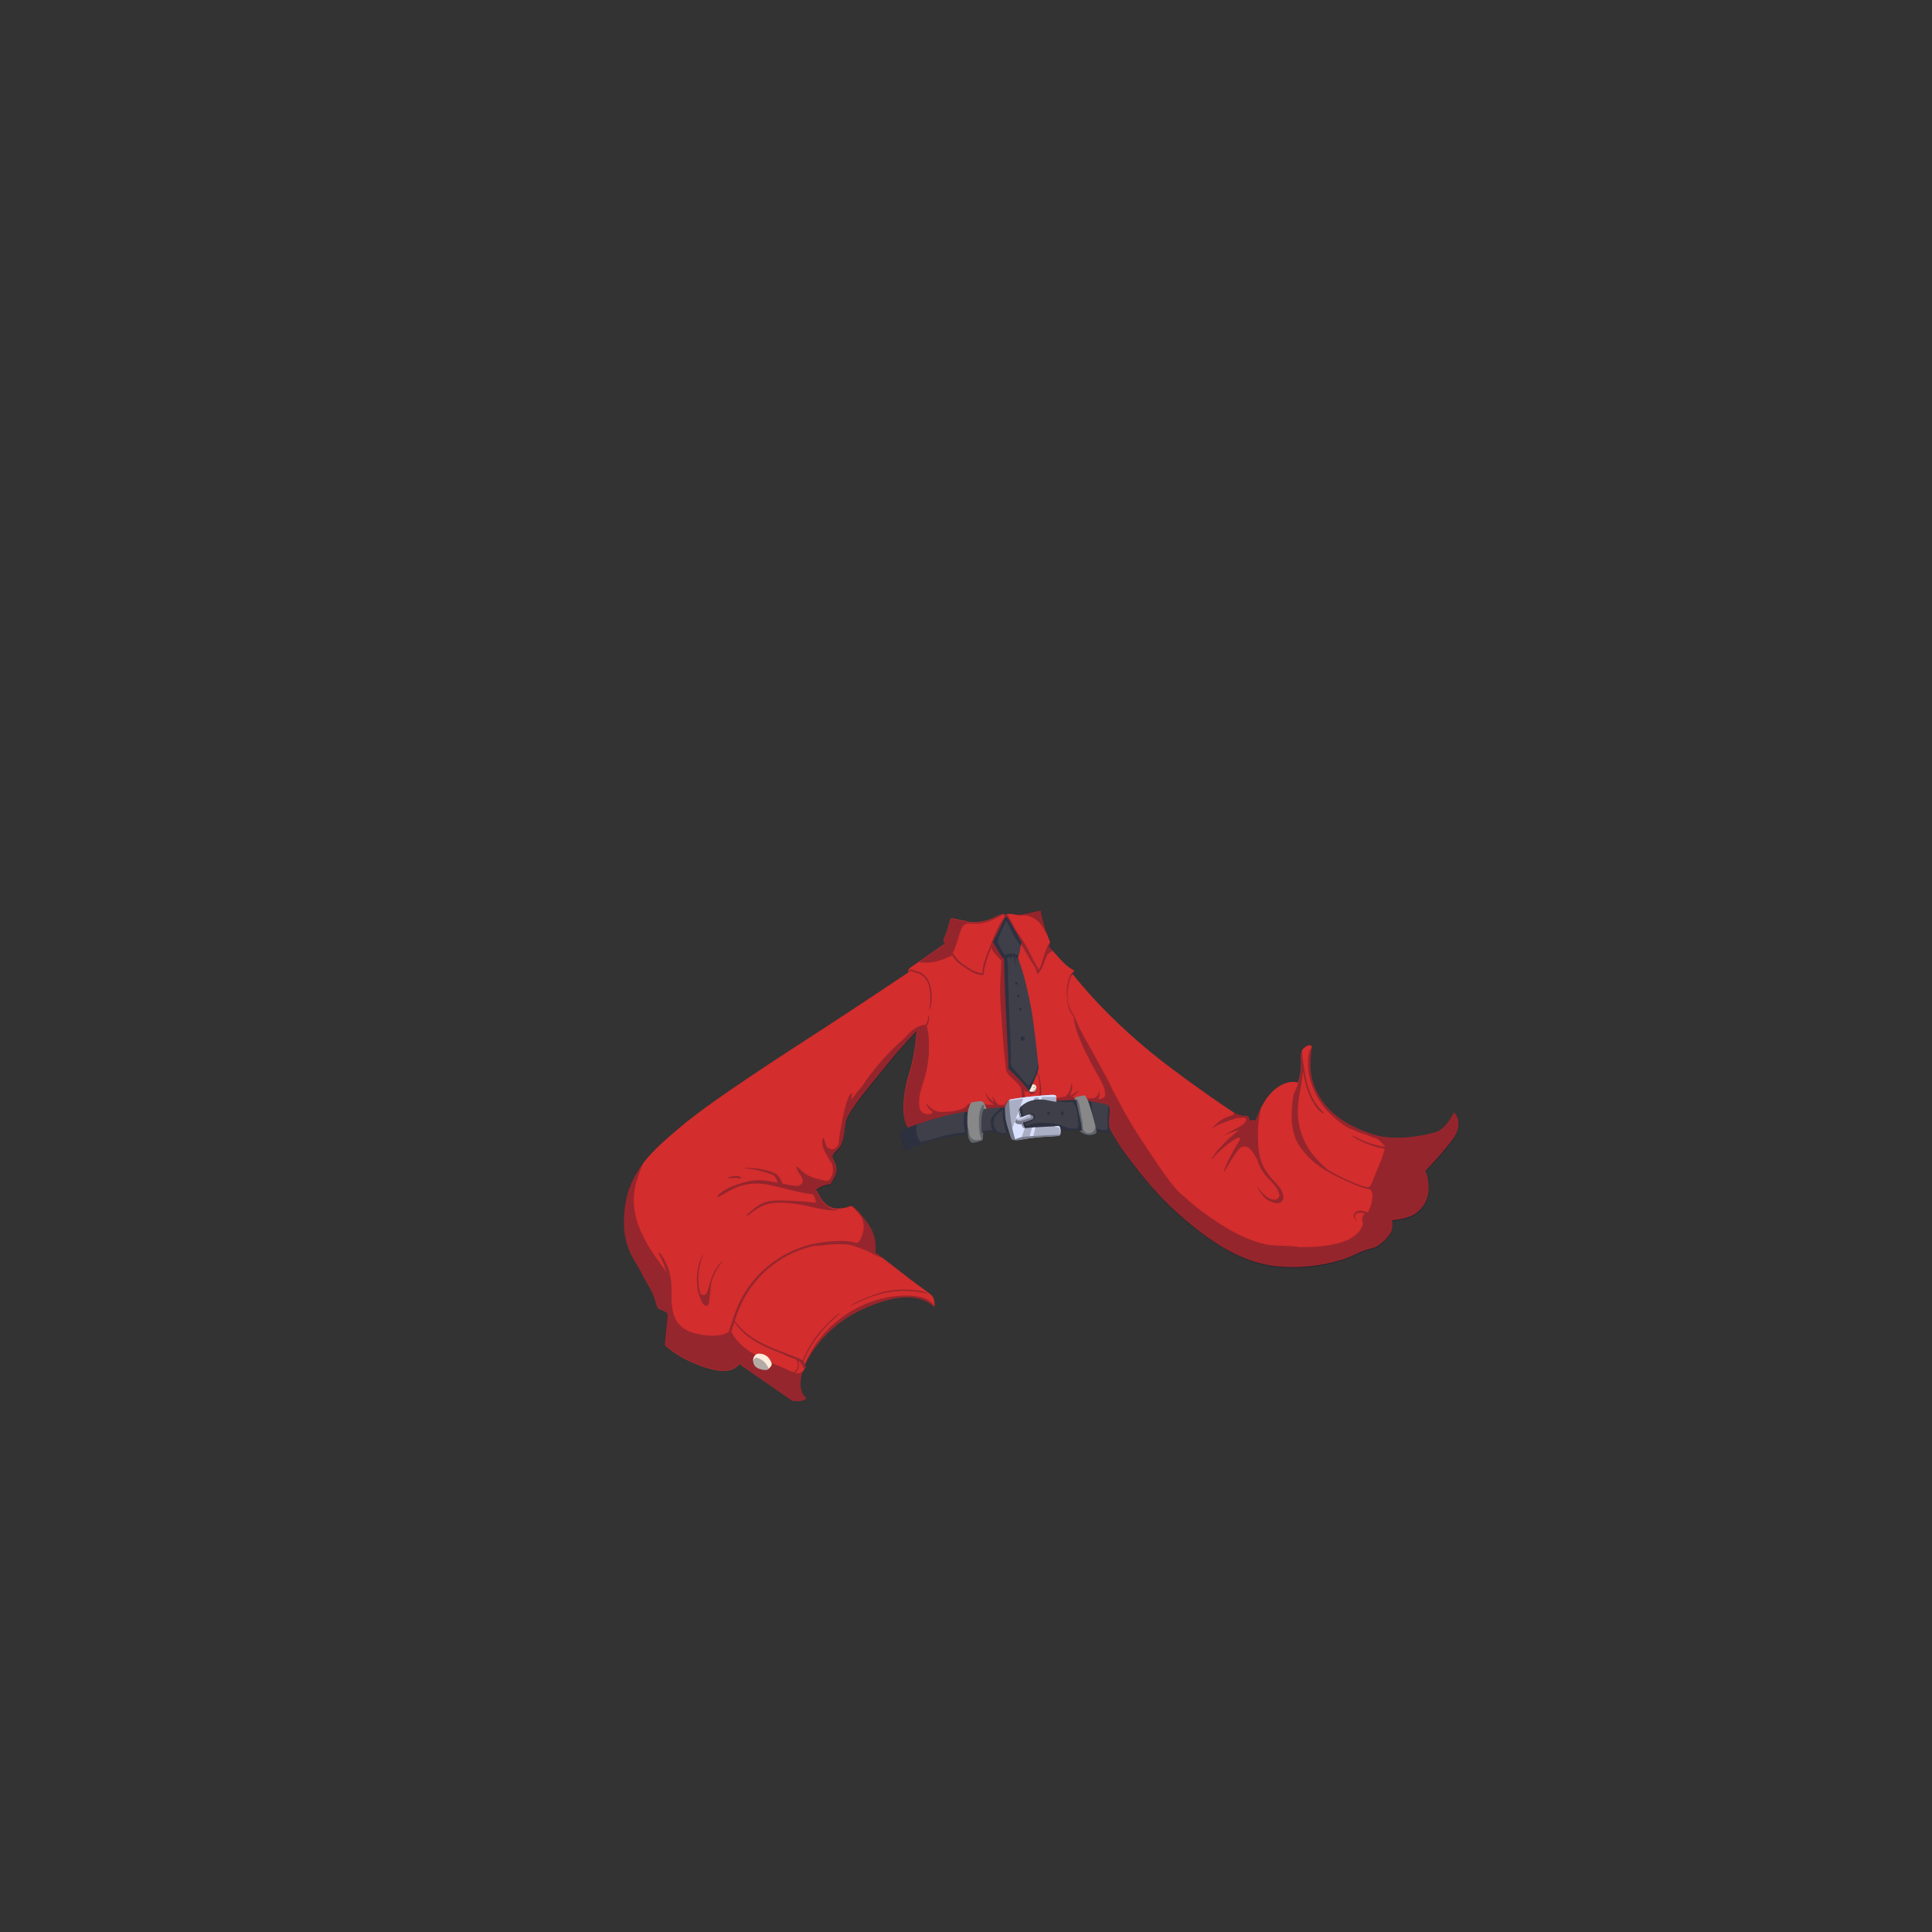 <?xml version="1.0" encoding="utf-8"?>
<!-- Generator: Adobe Illustrator 23.0.1, SVG Export Plug-In . SVG Version: 6.00 Build 0)  -->
<svg version="1.1" id="_x33_5_x5F_Top_x5F_KraftwerkShirt_1_"
	 xmlns="http://www.w3.org/2000/svg" xmlns:xlink="http://www.w3.org/1999/xlink" x="0px" y="0px" viewBox="0 0 2000 2000"
	 enable-background="new 0 0 2000 2000" xml:space="preserve">
<rect x="0" y="0" width="2000" height="2000" fill="#333333" stroke="none"/>
<g>
	<g>
		<path fill="none" d="M1269.1,1156.9c1.9-0.8,3.9-1.6,5.8-2.3C1273,1155.3,1271,1156.1,1269.1,1156.9z"/>
		<path fill="none" d="M1267.3,1212.9C1267.3,1212.9,1267.3,1212.9,1267.3,1212.9C1267.3,1212.9,1267.3,1212.9,1267.3,1212.9z"/>
		<path fill="none" d="M1267.4,1212.8L1267.4,1212.8c0.7-1.3,1.4-2.6,2.2-3.8C1268.9,1210.3,1268.2,1211.6,1267.4,1212.8z"/>
		<path fill="none" d="M1268.2,1174.8c0-0.1,0-0.2,0.1-0.3c1.9-1.2,3.7-2.3,5.6-3.3c-1.9,1-3.7,2.1-5.6,3.3
			C1268.2,1174.6,1268.2,1174.7,1268.2,1174.8z"/>
		<path fill="none" d="M1267.2,1212.9c-0.1,0-0.2-0.1-0.2-0.3c0.3-1.1,0.7-2.2,1.1-3.3c-0.4,1.1-0.7,2.2-1.1,3.3
			C1267,1212.8,1267.1,1212.9,1267.2,1212.9z"/>
		<path fill="none" d="M1279.3,1168.3c0.6-0.3,1.1-0.6,1.7-0.9c1.9-1,4.8-2.5,6.7-4.4c-1.9,1.9-4.8,3.4-6.7,4.4
			C1280.4,1167.7,1279.9,1168,1279.3,1168.3z"/>
		<path fill="none" d="M1265.8,1162.4c2.5-0.9,5-1.7,7.4-2.6c2.2-0.8,4.9-1.5,7.4-2.4c1.3,0,2.5,0,3.7-0.1c0.3,0,0.7-0.1,1.2-0.1
			c-0.4,0-0.9,0.1-1.2,0.1c-1.2,0.1-2.4,0.1-3.7,0.1c-2.6,0.9-5.2,1.6-7.4,2.4C1270.8,1160.6,1268.3,1161.4,1265.8,1162.4z"/>
		<path fill="none" d="M1297.5,1193.6c0.3,0.5,0.7,1.1,1,1.6C1298.2,1194.7,1297.9,1194.1,1297.5,1193.6c-0.2-0.2-0.3-0.4-0.5-0.7
			C1297.2,1193.2,1297.4,1193.4,1297.5,1193.6z"/>
		<path fill="none" d="M1301.9,1201.7c0.2,0.6,0.4,1.2,0.7,1.8C1302.4,1202.8,1302.2,1202.2,1301.9,1201.7c0-0.1-0.1-0.1-0.1-0.2
			C1301.9,1201.5,1301.9,1201.6,1301.9,1201.7z"/>
		<path fill="none" d="M1310.5,1217.2c-0.4-0.5-0.8-1-1.2-1.5c-1.6-2.1-3-4.3-4.2-6.7c1.2,2.3,2.6,4.6,4.2,6.7
			C1309.7,1216.2,1310.1,1216.7,1310.5,1217.2z"/>
		<path fill="none" d="M1281.5,1183.1c0.2-0.3,0.3-0.6,0.5-0.9c0.6-1,1.3-2,1.8-3.1l0,0c-0.5,1.1-1.2,2.1-1.8,3.1
			C1281.8,1182.5,1281.7,1182.8,1281.5,1183.1z"/>
		<path fill="none" d="M1264.1,1186.8c2.9-3.4,6-6.6,9.5-9.6c1.1-0.9,2.2-1.9,3.3-2.8c-1.1,0.9-2.2,1.8-3.3,2.8
			C1270.2,1180.2,1267.1,1183.4,1264.1,1186.8c-2.7,2.4-5.1,4.9-6.9,8.1c0,0.1-0.1,0.1-0.1,0.2c0-0.1,0-0.1,0.1-0.2
			C1259.1,1191.6,1261.5,1189.1,1264.1,1186.8z"/>
		<path fill="none" d="M1255.8,1167.6c-0.1,0.1-0.1,0.1-0.2,0.1C1255.7,1167.7,1255.8,1167.7,1255.8,1167.6c1-0.8,2.1-1.6,3.3-2.2
			C1258,1166,1256.8,1166.8,1255.8,1167.6z"/>
		<path fill="none" d="M1257.2,1195c0,0.1,0,0.1,0,0.2l0,0C1257.2,1195.1,1257.2,1195,1257.2,1195z"/>
		<path fill="none" d="M1328.5,1238.6c0.6,2.3-0.5,4.7-2.6,6c-2.7,1.6-6.7,0.5-9.4-0.4c-7.7-2.6-11.3-8.8-14.7-15.7
			c-0.1-0.2,0.2-0.4,0.4-0.2c2.4,4.3,6.3,9.2,11,11.8c-4.7-2.6-8.6-7.5-11-11.8c-0.1-0.2-0.5,0-0.4,0.2c3.4,6.9,7,13.1,14.7,15.7
			c2.7,0.9,6.7,2,9.4,0.4C1328,1243.3,1329.1,1240.8,1328.5,1238.6c-0.2-4.8-3.5-9-6.8-12.8
			C1325,1229.5,1328.3,1233.7,1328.5,1238.6z"/>
		<path fill="none" d="M1282.7,1169.4L1282.7,1169.4c-4.3,1.6-8.9,2.7-13,4.8C1273.7,1172.2,1278.3,1171.1,1282.7,1169.4z"/>
		<path fill="none" d="M1278.8,1179c0.2-0.1,0.4-0.2,0.6-0.4C1279.2,1178.8,1279,1178.9,1278.8,1179c-0.3,0.2-0.7,0.4-1,0.6
			C1278.2,1179.4,1278.5,1179.2,1278.8,1179z"/>
		<path fill="none" d="M1283.2,1177.8c0,0,0.1,0.2,0.2,0.6C1283.3,1178,1283.2,1177.8,1283.2,1177.8L1283.2,1177.8z"/>
		<path fill="none" d="M1277.2,1152.6c-0.1,0.3-0.2,0.6-0.4,0.9C1277,1153.2,1277.1,1152.9,1277.2,1152.6z"/>
		<path fill="none" d="M1289.7,1158.3c-0.1-0.2-0.2-0.3-0.3-0.5C1289.5,1158,1289.6,1158.1,1289.7,1158.3z"/>
		<path fill="none" d="M1044.9,1142.7c0-0.1,0-0.1-0.1-0.1C1044.9,1142.6,1044.9,1142.6,1044.9,1142.7z"/>
		<path fill="none" d="M1060,1141.2c0.1-0.4,0.2-0.8,0.2-1.2C1060.2,1140.3,1060.1,1140.8,1060,1141.2z"/>
		<path fill="none" d="M1060.3,1139.4c0.1-0.7,0.2-1.4,0.2-2.1C1060.4,1138.1,1060.4,1138.8,1060.3,1139.4z"/>
		<path fill="none" d="M1060.4,1132c0,0.3,0.1,0.6,0.1,0.8C1060.4,1132.6,1060.4,1132.3,1060.4,1132z"/>
		<path fill="none" d="M1060.5,1133.8c0,0.3,0,0.6,0,0.9C1060.5,1134.4,1060.5,1134.1,1060.5,1133.8z"/>
		<path fill="none" d="M1010.4,955.6c7.8-0.1,15.2-2.8,22.1-6.4C1025.6,952.8,1018.2,955.5,1010.4,955.6z"/>
		<path fill="none" d="M1060.2,1130.2c0,0.2,0.1,0.5,0.1,0.7C1060.2,1130.7,1060.2,1130.4,1060.2,1130.2z"/>
		<path fill="none" d="M1071.9,1141.5L1071.9,1141.5c0.1-0.1,0.1-0.3,0.1-0.4C1072,1141.2,1071.9,1141.3,1071.9,1141.5z"/>
		<path fill="none" d="M1264.1,1159.6c-3.1,2-5.8,4.5-8.4,7.4C1258.3,1164.1,1261,1161.6,1264.1,1159.6z"/>
		<path fill="none" d="M1072.3,1140.2c0.1-0.2,0.2-0.5,0.2-0.7C1072.5,1139.7,1072.4,1139.9,1072.3,1140.2z"/>
		<path fill="none" d="M1057.7,1132.6c0,0.3,0,0.7,0,1C1057.7,1133.2,1057.7,1132.9,1057.7,1132.6z"/>
		<path fill="none" d="M1060.5,1135.7c0,0.3,0,0.6,0,0.9C1060.5,1136.3,1060.5,1136,1060.5,1135.7z"/>
		<path fill="none" d="M1057.3,1138.4c0.1-0.5,0.1-0.9,0.2-1.4C1057.4,1137.5,1057.3,1138,1057.3,1138.4z"/>
		<path fill="none" d="M1255,1199.4c1.4-1.7,2.8-3.3,4.4-4.9C1257.8,1196.1,1256.3,1197.7,1255,1199.4c-0.4,0.5-1-0.2-0.6-0.6
			c0.8-1,1.6-2,2.4-3c-0.8,1-1.6,2-2.4,3C1254,1199.2,1254.6,1199.9,1255,1199.4z"/>
		<path fill="none" d="M1057.7,1132c0-0.5,0-1-0.1-1.5C1057.7,1131,1057.7,1131.5,1057.7,1132z"/>
		<path fill="none" d="M1057.6,1135.1c0-0.3,0-0.6,0.1-0.9C1057.7,1134.4,1057.7,1134.8,1057.6,1135.1z"/>
		<path fill="none" d="M1044.7,1142.2C1044.8,1142.2,1044.8,1142.3,1044.7,1142.2C1044.8,1142.3,1044.8,1142.2,1044.7,1142.2z"/>
		<path fill="none" d="M1057.3,1138.5c-0.2,1-0.3,2.1-0.5,3.1c0,0,0,0,0,0C1056.9,1140.6,1057.1,1139.5,1057.3,1138.5z"/>
		<path fill="none" d="M1044.5,1141.9C1044.5,1142,1044.6,1142,1044.5,1141.9C1044.6,1142,1044.5,1142,1044.5,1141.9z"/>
		<path fill="none" d="M1057.5,1136.7c0-0.3,0.1-0.7,0.1-1.1C1057.6,1136,1057.5,1136.3,1057.5,1136.7z"/>
		<path fill="none" d="M1280.6,1157.3c1.3,0,2.5,0,3.7-0.1c0.3,0,0.7-0.1,1.2-0.1c-0.4,0-0.9,0.1-1.2,0.1
			C1283.1,1157.3,1281.9,1157.3,1280.6,1157.3c-2.6,0.9-5.2,1.6-7.4,2.4c-2.4,0.9-4.9,1.7-7.4,2.6c2.5-0.9,5-1.7,7.4-2.6
			C1275.4,1158.9,1278.1,1158.2,1280.6,1157.3z"/>
		<path fill="none" d="M1269.7,1174.3c4.1-2.1,8.7-3.2,13-4.8C1278.3,1171.1,1273.7,1172.2,1269.7,1174.3z"/>
		<path fill="none" d="M1268.2,1174.8c0-0.1,0-0.2,0.1-0.3c1.9-1.2,3.7-2.3,5.6-3.3c-1.9,1-3.7,2.1-5.6,3.3
			C1268.2,1174.6,1268.2,1174.7,1268.2,1174.8z"/>
		<path fill="none" d="M1264.1,1159.6c-3.1,2-5.8,4.5-8.4,7.4C1258.3,1164.1,1261,1161.6,1264.1,1159.6z"/>
		<path fill="none" d="M1257.2,1195c0,0.1,0,0.1,0,0.2l0,0C1257.2,1195.1,1257.2,1195,1257.2,1195z"/>
		<path fill="none" d="M1259.1,1165.4c-1.2,0.7-2.3,1.4-3.3,2.2c-0.1,0.1-0.1,0.1-0.2,0.1c0.1,0,0.1,0,0.2-0.1
			C1256.8,1166.8,1258,1166,1259.1,1165.4z"/>
		<path fill="none" d="M1254.3,1198.8c0.8-1,1.6-2,2.4-3C1255.9,1196.8,1255.1,1197.8,1254.3,1198.8c-0.4,0.4,0.3,1.1,0.6,0.6
			c1.4-1.7,2.8-3.3,4.4-4.9c-1.5,1.6-3,3.2-4.4,4.9C1254.6,1199.9,1254,1199.2,1254.3,1198.8z"/>
		<path fill="none" d="M1032.5,949.2c-6.9,3.5-14.2,6.2-22.1,6.4C1018.2,955.5,1025.6,952.8,1032.5,949.2z"/>
		<path fill="none" d="M1269.1,1156.9c1.9-0.8,3.9-1.6,5.8-2.3C1273,1155.3,1271,1156.1,1269.1,1156.9z"/>
		<path fill="none" d="M1071.9,1141.5c0-0.1,0.1-0.3,0.1-0.4C1072,1141.2,1071.9,1141.3,1071.9,1141.5
			C1071.9,1141.5,1071.9,1141.5,1071.9,1141.5z"/>
		<path fill="none" d="M1056.7,1141.6c0.2-1,0.4-2.1,0.5-3.1C1057.1,1139.5,1056.9,1140.6,1056.7,1141.6L1056.7,1141.6z"/>
		<path fill="none" d="M1276.8,1153.5c0.2-0.3,0.3-0.6,0.4-0.9C1277.1,1152.9,1277,1153.2,1276.8,1153.5z"/>
		<path fill="none" d="M1310.5,1217.2c-0.4-0.5-0.8-1-1.2-1.5c-1.6-2.1-3-4.3-4.2-6.7c1.2,2.3,2.6,4.6,4.2,6.7
			C1309.7,1216.2,1310.1,1216.7,1310.5,1217.2z"/>
		<path fill="none" d="M1297.1,1192.9c0.2,0.2,0.3,0.5,0.5,0.7c0.3,0.5,0.7,1.1,1,1.6c-0.3-0.5-0.7-1.1-1-1.6
			C1297.4,1193.4,1297.2,1193.2,1297.1,1192.9z"/>
		<path fill="none" d="M1321.7,1225.8c3.3,3.7,6.6,7.9,6.8,12.8c0.6,2.3-0.5,4.7-2.6,6c-2.7,1.6-6.7,0.5-9.4-0.4
			c-7.7-2.6-11.3-8.8-14.7-15.7c-0.1-0.2,0.2-0.4,0.4-0.2c2.4,4.3,6.3,9.2,11,11.8c-4.7-2.6-8.6-7.5-11-11.8c-0.1-0.2-0.5,0-0.4,0.2
			c3.4,6.9,7,13.1,14.7,15.7c2.7,0.9,6.7,2,9.4,0.4c2.2-1.3,3.2-3.7,2.6-6C1328.3,1233.7,1325,1229.5,1321.7,1225.8z"/>
		<path fill="none" d="M1302.6,1203.4c-0.2-0.6-0.4-1.2-0.7-1.8c0-0.1-0.1-0.2-0.1-0.2c0,0.1,0.1,0.2,0.1,0.2
			C1302.2,1202.2,1302.4,1202.8,1302.6,1203.4z"/>
		<path fill="none" d="M1279.3,1168.3c0.6-0.3,1.1-0.6,1.7-0.9c1.9-1,4.8-2.5,6.7-4.4c-1.9,1.9-4.8,3.4-6.7,4.4
			C1280.4,1167.7,1279.9,1168,1279.3,1168.3z"/>
		<path fill="none" d="M1267,1212.7c0.3-1.1,0.7-2.2,1.1-3.3C1267.7,1210.4,1267.4,1211.5,1267,1212.7c-0.1,0.2,0.1,0.3,0.2,0.3
			C1267.1,1212.9,1267,1212.8,1267,1212.7z"/>
		<path fill="none" d="M1277.8,1179.6c0.3-0.2,0.7-0.4,1-0.6c0.2-0.1,0.4-0.2,0.6-0.4c-0.2,0.1-0.5,0.3-0.6,0.4
			C1278.5,1179.2,1278.2,1179.4,1277.8,1179.6z"/>
		<path fill="none" d="M1264.1,1186.8c-2.7,2.4-5.1,4.9-6.9,8.1c0,0.1-0.1,0.1-0.1,0.2c0-0.1,0-0.1,0.1-0.2
			C1259.1,1191.6,1261.5,1189.1,1264.1,1186.8c2.9-3.4,6-6.6,9.5-9.6c1.1-0.9,2.2-1.9,3.3-2.8c-1.1,0.9-2.2,1.8-3.3,2.8
			C1270.2,1180.2,1267.1,1183.4,1264.1,1186.8z"/>
		<path fill="none" d="M1267.4,1212.8c0.7-1.3,1.4-2.6,2.2-3.8C1268.9,1210.3,1268.2,1211.6,1267.4,1212.8L1267.4,1212.8z"/>
		<path fill="none" d="M1282,1182.2c-0.2,0.3-0.3,0.6-0.5,0.9C1281.7,1182.8,1281.8,1182.5,1282,1182.2c0.6-1,1.3-2,1.8-3.1l0,0
			C1283.3,1180.2,1282.6,1181.2,1282,1182.2z"/>
		<path fill="none" d="M1283.2,1177.8c0,0,0.1,0.2,0.2,0.6C1283.3,1178,1283.2,1177.8,1283.2,1177.8L1283.2,1177.8z"/>
		<path fill="#D32D2D" d="M1505,1151.6c0,0-7.3,17.2-19.2,20.6c-11.9,3.4-42,9.6-64.6,2.1c-22.6-7.5-42.8-18.7-54.7-38.1
			c-11.7-19-10.8-33.5-8.6-51.9c0,0,0,0,0,0c0-0.3,0.1-0.7,0.1-1.1c0,0-2.2-3.7-8.4,1.9c-0.8,0.7-1.3,1.5-1.8,2.3
			c-0.1,1.3-0.1,2.6-0.1,3.9c-0.1-1.3-0.1-2.7,0.1-3.9c-3,6.2,1.7,17.2-4.1,33.2c0,0,0,0-0.1,0c-0.3,2.2-1,4.1-1.9,6
			c0.9-1.9,1.6-3.8,1.9-6c-0.9-0.3-10.3-3.1-22.2,5.8c-7.5,5.6-12.7,13.7-16.3,21.1v0c-2.4,4.8-4.2,9.3-5.4,12.7c0,0-2.2-1.7-6,0
			c0,0-0.1-3.8-2.1-4.8c-2-1-5.6,1.2-14.4-3.9c0,0,0,0,0,0.1c0,0,0,0,0-0.1c-0.3-0.2-0.6-0.3-0.9-0.5c-9.4-5.8-60.2-41-87.9-64.1
			c-27.5-22.9-55-49.6-78-78.5l0,0c-0.2-0.2-0.3-0.4-0.5-0.6l2.2-2.4c0.1-0.1,0.1-0.2,0-0.2c-1.4,0.8-2.9,1.8-3.9,3.2
			c1-1.3,2.5-2.3,3.9-3.2c-0.2-0.8-3.8-2.1-8.6-6.3c-3.6-3.2-10.1-10.4-14.1-15l0,0c-2-2.3-3.4-3.8-3.4-3.8s0.4-1.8,1-2.9
			c0.3-0.6,0.3-1.3-0.1-2.5l0,0l0,0c-0.4-1.1-1-2.6-2-4.9c-0.3-0.7-0.6-1.6-1-2.6c-2.3-6.3-5.7-18.2-6.7-24.8c0,0-15.1,3.9-21.3,4.4
			c-1.9,0.2-3.4,0.2-4.6,0.1c-1.7-0.6-6.5-1.1-8.5-0.8c0,0,0,0,0,0l0,0c-0.9,0.3-1.2,1-1.6,1.7c0,0-0.8-1.3-2.3-1.5l0,0l0,0
			c0,0-0.2,0-0.5,0l0,0l0,0l0,0c-1.6,0-3.5,0.7-10.9,4.2c-7.8,3.7-18.5,4.8-24.8,3.6c-6.3-1.2-13.6-2.9-16-3.3
			c-2.4-0.4-2.8,0.2-3.8,3.5c-1,3.4-2.8,10.4-4.8,15c-2,4.6-2,5.8-0.2,7.7c0,0-16,11-26.8,18.6c6,0.8,12.1,0.8,18.1-0.8
			c-5.9,1.6-12,1.6-18.1,0.8c-4.9,3.4-8.8,6.1-9.5,6.7c-2.3,1.9-1.2,4.3-1.2,4.3s-48.8,32.7-89.1,58.9s-112.2,72.2-145,99.6
			c-16.2,13.5-29.8,25.3-40,38.4c-10.5,13.5-17.4,28.3-19.7,47.6c-4.5,38.2,10.4,52.4,16.7,65.2s11.6,18.5,14.9,30.1
			c3.3,11.7,3.4,7.4,7.9,10c4.5,2.6,5.6,2.1,4.8,8.2c-0.8,6.2-2.7,27.9-2.7,27.9s9,8.6,22.2,15.1c13.3,6.4,44.4,19.7,54.9,4.4
			L820,1450c0,0,9.7,2.2,14.9-2.4c0,0-1.2-0.8-2.6-2.7c-2-2.7-4.2-7.5-3.5-15.2c0.2-2.3,0.5-4.2,0.8-5.7c0.5-2.3,1.1-3.7,1.6-4.6
			c0.4-0.3,0.8-0.7,1.2-1.1c0-0.2,0-0.3,0-0.4c0.7-0.7,1.2-1.1,1.6-2.1c0.7-2.2-1.1-1.2-0.5-3.3v0c0-0.1,0.1-0.2,0.1-0.3
			c0.2-0.6,0.6-1.3,1.1-2.4c3.1-5.7,18.4-36.1,57.9-54.4c39.5-18.3,62.2-14.2,74.7-2.3c0,0,0-0.3,0.1-0.7c0.2-2,0.3-7.6-2.5-10.8
			c-3.5-4-9.5-7.2-21.5-16.4c-12.5-9.7-23.1-17.9-29.8-23.1c-4.7-3.6-7.4-5.7-7.4-5.7s2.5-15.6-7.3-29.2s-14.9-17.9-17-18.6
			c-0.1,0-0.3-0.1-0.4-0.1c-2-0.2-4.5,2.1-12.7,2.5c-2.5,0.9-5.4,1.1-8.4,1c-0.4,0-0.9-0.1-1.3-0.1c0.4,0,0.9,0.1,1.3,0.1
			c2.9,0.2,5.8-0.1,8.3-1c-0.4,0-0.9,0.1-1.4,0.1c-10,0.2-15.9-7.6-18.2-12c-2.3-4.4-4.3-7.5-4.3-7.5s7.4-5.7,14.6-5.5
			c0,0,2.9-2.8,5.6-10.2s-0.3-10.9-2.7-16.4c-2.4-5.5,5.3-7.8,8.3-14c3.1-6.1,3.3-11.8,4.8-23.3c1.5-11.5,28.7-42.2,43.2-60.5
			c14.6-18.3,30.3-34.4,30.3-34.4s-1.2,23.3-7.8,44.4c-6.6,21.1-9.3,47.8,0.7,58.4c10,10.5,99.3-18.9,133-17.6
			c33.7,1.3,69.9,8.5,69.9,8.5s9.5,19.6,24.5,39c15,19.4,29.9,39.2,58.6,63.5s56.3,41.5,88,46.6c31.8,5.1,69-2.6,85.1-10.6
			c16.1-7.9,18.8-6.2,24.3-9.2c5.5-3,11-8.7,14.3-13.7c3.3-5,1.4-13.4,1.4-13.4s18-1,26.4-8.3c8.4-7.3,16.3-19.7,8.3-42.7
			c0,0,19.5-20.4,28.8-33.5C1513.8,1165.3,1508.8,1154.6,1505,1151.6z M1010.4,955.6c7.8-0.1,15.2-2.8,22.1-6.4
			C1025.6,952.8,1018.2,955.5,1010.4,955.6z M1044.5,1141.9C1044.5,1142,1044.6,1142,1044.5,1141.9
			C1044.6,1142,1044.5,1142,1044.5,1141.9z M1044.7,1142.2C1044.8,1142.2,1044.8,1142.3,1044.7,1142.2
			C1044.8,1142.3,1044.8,1142.2,1044.7,1142.2z M1044.9,1142.5c0,0.1,0,0.1,0.1,0.1C1044.9,1142.6,1044.9,1142.6,1044.9,1142.5z
			 M1060.4,1132.8c0-0.3,0-0.6-0.1-0.8C1060.4,1132.3,1060.4,1132.6,1060.4,1132.8z M1056.7,1141.6L1056.7,1141.6
			c0.2-1,0.4-2.1,0.5-3.1C1057.1,1139.5,1056.9,1140.6,1056.7,1141.6z M1057.3,1138.4c0.1-0.5,0.1-0.9,0.2-1.4
			C1057.4,1137.5,1057.3,1138,1057.3,1138.4z M1057.5,1136.7c0-0.3,0.1-0.7,0.1-1.1C1057.6,1136,1057.5,1136.3,1057.5,1136.7z
			 M1057.7,1132c0-0.5,0-1-0.1-1.5C1057.7,1131,1057.7,1131.5,1057.7,1132z M1057.6,1135.1c0-0.3,0-0.6,0.1-0.9
			C1057.7,1134.4,1057.7,1134.8,1057.6,1135.1z M1057.7,1133.5c0-0.3,0-0.7,0-1C1057.7,1132.9,1057.7,1133.2,1057.7,1133.5z
			 M1060,1141.2c0.1-0.4,0.2-0.8,0.2-1.2C1060.2,1140.3,1060.1,1140.8,1060,1141.2z M1060.2,1130.2c0,0.2,0.1,0.5,0.1,0.7
			C1060.2,1130.7,1060.2,1130.4,1060.2,1130.2z M1060.3,1139.4c0.1-0.7,0.2-1.4,0.2-2.1C1060.4,1138.1,1060.4,1138.8,1060.3,1139.4z
			 M1060.5,1134.7c0-0.3,0-0.6,0-0.9C1060.5,1134.1,1060.5,1134.4,1060.5,1134.7z M1060.5,1136.6c0-0.3,0-0.6,0-0.9
			C1060.5,1136,1060.5,1136.3,1060.5,1136.6z M1071.9,1141.5L1071.9,1141.5c0-0.1,0.1-0.2,0.1-0.4
			C1072,1141.2,1071.9,1141.3,1071.9,1141.5z M1072.3,1140.2c0.1-0.2,0.2-0.5,0.2-0.7C1072.5,1139.7,1072.4,1139.9,1072.3,1140.2z
			 M1277.2,1152.6c-0.1,0.3-0.2,0.6-0.4,0.9C1277,1153.2,1277.1,1152.9,1277.2,1152.6z M1274.9,1154.5c-2,0.8-3.9,1.5-5.8,2.3
			C1271,1156.1,1273,1155.3,1274.9,1154.5z M1273.2,1159.7c2.2-0.8,4.9-1.5,7.4-2.4c1.2,0,2.5,0,3.7-0.1c0.3,0,0.7-0.1,1.2-0.1
			c-0.4,0-0.9,0.1-1.2,0.1c-1.2,0.1-2.4,0.1-3.7,0.1C1278.1,1158.2,1275.4,1158.9,1273.2,1159.7c-2.4,0.9-4.9,1.7-7.4,2.6
			C1268.3,1161.4,1270.8,1160.6,1273.2,1159.7z M1268.3,1174.6c-0.1,0.1-0.1,0.2-0.1,0.3C1268.2,1174.7,1268.2,1174.6,1268.3,1174.6
			c1.9-1.2,3.7-2.3,5.6-3.3C1272,1172.2,1270.2,1173.3,1268.3,1174.6z M1282.7,1169.4c-4.3,1.6-8.9,2.7-13,4.8
			C1273.7,1172.2,1278.3,1171.1,1282.7,1169.4z M1264.1,1159.6c-3.1,2-5.8,4.5-8.4,7.4C1258.3,1164.1,1261,1161.6,1264.1,1159.6z
			 M1255.8,1167.6c1-0.8,2.1-1.6,3.3-2.2C1258,1166,1256.8,1166.8,1255.8,1167.6c-0.1,0.1-0.1,0.1-0.2,0.1
			C1255.7,1167.7,1255.8,1167.7,1255.8,1167.6z M1255,1199.4c-0.4,0.5-1-0.2-0.7-0.7c0.8-1,1.6-2,2.4-3c-0.8,1-1.6,2-2.4,3
			C1254,1199.2,1254.6,1199.9,1255,1199.4c1.4-1.7,2.8-3.3,4.4-4.9C1257.8,1196.1,1256.3,1197.7,1255,1199.4z M1257.2,1195
			c0,0.1,0,0.1,0,0.2l0,0C1257.2,1195.1,1257.2,1195,1257.2,1195z M1267,1212.7c0.3-1.1,0.7-2.2,1.1-3.3
			C1267.7,1210.4,1267.4,1211.5,1267,1212.7c0,0.2,0.1,0.3,0.2,0.3C1267.1,1212.9,1267,1212.8,1267,1212.7z M1267.3,1212.9
			C1267.3,1212.9,1267.3,1212.9,1267.3,1212.9C1267.3,1212.9,1267.3,1212.9,1267.3,1212.9z M1267.4,1212.8L1267.4,1212.8
			c0.7-1.3,1.4-2.6,2.2-3.8C1268.9,1210.3,1268.2,1211.6,1267.4,1212.8z M1273.6,1177.1c-3.5,3-6.6,6.3-9.5,9.6
			c-2.7,2.4-5.1,4.9-6.9,8.1c0,0.1-0.1,0.1-0.1,0.2c0-0.1,0-0.1,0.1-0.2c1.8-3.2,4.2-5.7,6.9-8.1
			C1267.1,1183.4,1270.2,1180.2,1273.6,1177.1c1.1-0.9,2.2-1.9,3.3-2.8C1275.8,1175.2,1274.7,1176.2,1273.6,1177.1z M1278.8,1179
			c-0.3,0.2-0.7,0.4-1,0.6C1278.2,1179.4,1278.5,1179.2,1278.8,1179c0.2-0.1,0.4-0.2,0.6-0.4C1279.2,1178.8,1279,1178.9,1278.8,1179
			z M1282,1182.2c-0.2,0.3-0.3,0.6-0.5,0.9C1281.7,1182.8,1281.8,1182.5,1282,1182.2c0.6-1,1.3-2,1.8-3.1l0,0
			C1283.3,1180.2,1282.6,1181.2,1282,1182.2z M1283.2,1177.8L1283.2,1177.8c0,0,0.1,0.3,0.2,0.6
			C1283.3,1178,1283.2,1177.8,1283.2,1177.8z M1281,1167.4c-0.6,0.3-1.1,0.6-1.7,0.9C1279.9,1168,1280.4,1167.7,1281,1167.4
			c1.9-1,4.8-2.5,6.7-4.4C1285.8,1164.9,1282.9,1166.4,1281,1167.4z M1289.4,1157.8c0.1,0.1,0.2,0.3,0.3,0.5
			C1289.6,1158.1,1289.5,1158,1289.4,1157.8z M1297.5,1193.6c-0.2-0.2-0.3-0.4-0.5-0.7C1297.2,1193.2,1297.4,1193.4,1297.5,1193.6
			c0.3,0.5,0.7,1.1,1,1.6C1298.2,1194.7,1297.9,1194.1,1297.5,1193.6z M1309.4,1215.7c0.4,0.5,0.8,1,1.2,1.5
			C1310.1,1216.7,1309.7,1216.2,1309.4,1215.7c-1.6-2.1-3-4.3-4.2-6.7C1306.4,1211.4,1307.8,1213.6,1309.4,1215.7z M1301.9,1201.7
			c0.2,0.6,0.4,1.2,0.7,1.8C1302.4,1202.8,1302.2,1202.2,1301.9,1201.7c0-0.1-0.1-0.2-0.1-0.2
			C1301.9,1201.5,1301.9,1201.6,1301.9,1201.7z M1325.8,1244.6c-2.7,1.6-6.7,0.5-9.4-0.4c-7.7-2.6-11.3-8.8-14.7-15.7
			c-0.1-0.2,0.2-0.4,0.4-0.2c2.4,4.3,6.3,9.2,11,11.8c-4.7-2.6-8.6-7.5-11-11.8c-0.1-0.2-0.5,0-0.4,0.2c3.4,6.9,7,13.1,14.7,15.7
			C1319.2,1245,1323.2,1246.1,1325.8,1244.6c2.2-1.3,3.2-3.7,2.6-6c-0.2-4.8-3.5-9-6.8-12.8c3.3,3.7,6.6,7.9,6.8,12.8
			C1329.1,1240.8,1328,1243.3,1325.8,1244.6z"/>
		<path fill="#D32D2D" d="M860.3,1251.9c-0.4,0-0.9-0.1-1.3-0.1C859.5,1251.8,859.9,1251.9,860.3,1251.9z"/>
	</g>
	<path opacity="0.3" fill="#05132B" enable-background="new    " d="M879.9,1351.9c-0.1,0.1,0,0.2,0.1,0.1c6.5-3,12.8-6,19.5-8.6
		c6.3-2.5,12.7-4.3,19.4-5.6c6.9-1.3,13.9-1.7,20.9-1.5c7.3,0.2,14.2,1.7,21.3,2.8c0.2,0,0.2-0.2,0.1-0.2
		c-6.3-2.5-13.7-3.4-20.5-3.8c-7.1-0.4-14.3,0.1-21.3,1.3c-7.1,1.2-14,3.5-20.6,6.3C892.5,1345.4,885.6,1347.8,879.9,1351.9z"/>
	<g opacity="0.3">
		<path fill="#05132B" d="M725,1344c1.2,2.8,2.9,8,6.5,7.9c0.5,0,1.1-0.3,1.4-0.8c1.1-2,1.5-4.6,1.6-7.1c1-5.1,0.7-11.1,1.8-15.6
			c2.2-8.6,6.2-15.9,11.7-22.8c0.1-0.2-0.1-0.4-0.2-0.2c-5.8,5.2-9.4,12.3-11.8,19.6c-1.2,3.5-2.4,7.3-3.4,11.1l0,0
			c-1.1,1.9-1.2,4.3-4,4.5c-1,0.1-2.2-0.1-3-0.6c-0.1-0.1-0.2-0.1-0.3-0.2c-1.4-3.9-2-8.2-2.3-12.4c-0.6-9.9,1.5-19.7,4.9-29
			c0-0.1,0-0.2-0.1-0.2c0,0,0,0,0-0.1c0,0,0,0,0,0c0,0,0,0,0,0.1c0,0,0,0-0.1,0.1c-5.2,10-7.2,21.3-6,32.5
			C722,1335.4,723.1,1339.8,725,1344z"/>
		<path fill="#05132B" d="M906.2,1296.3c0,0,2.5-15.6-7.3-29.2s-14.9-17.9-17-18.6c-0.1,0-0.3-0.1-0.4-0.1c1.7,1.5,3.3,3.3,4.2,4.2
			c2.9,3,5.8,5.9,7.2,9.9c2.7,7.8,0.8,16.4-3.8,23c-0.4,0.3-0.8,0.5-1.1,0.8c-0.1,0.1-0.3,0.3-0.4,0.5c-4.7-1.3-9.7-2.2-15-2.2
			c-15.1,0-30,1.8-44.3,7c-26.2,9.6-48.3,28.8-61.3,53.5c-5.6,10.7-8.8,22.3-12.7,33.7c-9.1,5.6-22,4.2-32.1,2.1
			c-11.6-2.3-21.2-8.4-24.8-20.1c-3.5-11.3-1.5-23.2-2.7-34.7c-1.1-10.5-5-20.4-11.4-28.8c-0.6-0.8-1.8-0.1-1.3,0.8
			c3.8,6.4,6.3,12.9,7.9,19.6c-1-2.1-2.3-4.2-3.9-6.3c-8.8-11.6-16.7-23.4-22.7-36.8c-6.3-14.2-9-29.3-6-44.7
			c1.8-9.4,5.3-18.1,8.8-26.8c-10.5,13.5-17.4,28.3-19.7,47.6c-4.5,38.2,10.4,52.4,16.7,65.2s11.6,18.5,14.9,30.1
			c3.3,11.7,3.4,7.4,7.9,10c4.5,2.6,5.6,2.1,4.8,8.2c-0.8,6.2-2.7,27.9-2.7,27.9s9,8.6,22.2,15.1c13.3,6.4,44.4,19.7,54.9,4.4
			L820,1450c0,0,9.7,2.2,14.9-2.4c0,0-1.2-0.8-2.6-2.7c-2-2.7-4.2-7.5-3.5-15.2c0.2-2.3,0.5-4.2,0.8-5.7c0.5-2.3,1.1-3.7,1.6-4.6
			c-1.8,1.5-3.8,2.5-6.5,2.2c-0.5-0.1-1.1-0.2-1.6-0.3c3.7-3.2,4.7-8.4,2.8-12.7c0.7,0.4,1.4,0.8,2,1.2c2,2.2,3.6,4.8,4.5,7.7
			c0,0,0,0.1,0,0.1c0,0.1,0,0.2,0,0.4c0.7-0.7,1.2-1.1,1.6-2.1c0.7-2.2-1.1-1.2-0.5-3.3c-0.3-1.1-0.8-2.1-1.5-3
			c-0.1-0.1-0.2-0.2-0.3-0.3c4-9.6,9.2-18.6,15.6-26.9c3.2-4.2,6.6-8.2,10.3-11.9c3.7-3.8,7.9-7,11.8-10.7c0.2-0.2,0-0.4-0.2-0.3
			c-4.4,2.6-8.3,6.4-12,10c-3.8,3.8-7.4,7.7-10.7,11.9c-6.4,8.3-11.6,17.4-15.6,27c-2.3-1.8-5.5-2.9-8.1-3.9
			c-8.3-3.3-16.8-6.3-25-9.8c-14.2-6.1-28.3-14.4-37.2-27.4c2.6-8,5.5-15.7,9.6-23.1c8.7-15.9,21.3-29.6,36.5-39.4
			c11.1-7.2,23.4-12.3,36.2-15.1c6.2,0.2,12.8-1.3,18.9-1.6c7.2-0.3,15-0.5,22,1.7c6.1,1.9,12.4,4.4,18.1,7.3
			c3.7,1.9,7.6,4.2,11.8,4.9C908.9,1298.4,906.2,1296.3,906.2,1296.3z M791.7,1393.9c5.8,2.8,11.8,5.1,17.9,7.4
			c2.1,1.3,4.6,2.2,6.7,3.1c2.4,1,4.9,1.8,7.4,2.7c0,0.1,0.1,0.2,0.2,0.3c3.5,3.7,2.1,9.9-1.7,13c-0.2,0-0.4,0.1-0.5,0.3
			c0,0,0,0,0,0c-2.8-0.9-5.7-2.5-8.3-3.6c-7.5-3.2-15.2-6.2-22.5-9.7c-13.6-6.4-26.4-14.9-33.7-28.3c-0.1-0.1-0.2-0.2-0.2-0.3
			c1-2.9,1.9-5.9,2.9-8.8c0.2-0.5,0.3-0.9,0.4-1.4C767.7,1380.1,779.3,1388,791.7,1393.9z"/>
	</g>
	<path opacity="0.3" fill="#05132B" enable-background="new    " d="M932.6,1341.3c-16.3,1.1-32.3,5.6-46.7,13.4
		c-13.6,7.3-25.9,17.3-35.7,29.3c-4.9,6-9.3,12.5-12.9,19.3c-1.4,2.7-3,5.7-3.8,8.8c0.2-0.6,0.6-1.3,1.1-2.4
		c3.1-5.7,18.4-36.1,57.9-54.4c39.5-18.3,62.2-14.2,74.7-2.3c0,0,0-0.3,0.1-0.7C961.4,1341.4,943.4,1340.6,932.6,1341.3z"/>
	<path opacity="0.3" fill="#05132B" enable-background="new    " d="M754.2,1219.6c2.5,0.2,5-0.2,7.6-0.2c2,0,3.9,0.5,5.8,0.2
		c0.1,0,0.2-0.2,0.1-0.3c-3.4-3.3-9.6-1.5-13.6-0.7C753.5,1218.7,753.6,1219.6,754.2,1219.6z"/>
	<path opacity="0.3" fill="#05132B" enable-background="new    " d="M941.7,1006c0.4-2,4.1,0.3,5.4,0.6c2.1,0.5,4,0.9,5.9,2
		c3.2,1.9,5.7,4.9,7.3,8.2c2,4,2.5,8.6,2.7,13.1c0.2,4.7,0.1,9.6-1,14.2c-0.1,0.4,0.5,0.7,0.7,0.3c1.9-4.6,1.9-10.1,1.7-15
		c-0.1-4.8-1-9.7-3.2-14c-1.8-3.5-4.5-6.7-8-8.5c-2-1.1-4.2-1.3-6.4-2.1c-1.9-0.6-3.6-1.9-5.5-0.8c-0.2,0.1-0.3,0.3-0.3,0.5
		c0,0.5,0,0.9,0,1.3C940.9,1006.4,941.6,1006.5,941.7,1006z"/>
	<path opacity="0.3" fill="#05132B" enable-background="new    " d="M1055.9,946.5c-1.9,0.2-3.4,0.2-4.6,0.1c1,0.5,2,0.8,3.1,1
		c2.2,0.4,4.5-0.1,6.7,0c3.7,0.1,7.1,1.7,10.2,3.7c4.7,3.1,7.4,7,10.1,11.8c0.7,1.3,1.5,2.8,2.6,3.7c-2.3-6.3-5.7-18.2-6.7-24.8
		C1077.3,942.1,1062.2,946,1055.9,946.5z"/>
	<path opacity="0.3" fill="#05132B" enable-background="new    " d="M1505,1151.6c0,0-7.3,17.2-19.2,20.6c-11.9,3.4-42,9.6-64.6,2.1
		c-22.6-7.5-42.8-18.7-54.7-38.1c-11.7-19-10.8-33.5-8.6-51.9c-4.4,4.6-4,15.7-3.7,20.8c0.6,9.1,3.2,17.7,7.1,25.9
		c4,8.4,9.2,15.9,16,22.3c6.4,6,14.2,13,22.6,16.1c0.4,0.1,0.7,0.2,1.1,0.2c3.9,2,8,3.5,12.4,4.8c0.3,0.1,0.7,0.2,1,0.3
		c3.4,1.5,6.9,2.8,10.6,3.9c0,0,0,0,0,0c3.6,2.1,6.2,5.2,8.7,8.4c0,0.1,0,0.2-0.1,0.3c-5.2-1-10.4-2.1-15.5-3.8
		c-3.1-1.1-6.1-2.3-9-3.6c-3.2-1.4-6.2-3.4-9.5-4.5c-0.1,0-0.1,0.1-0.1,0.1c2.3,2.3,5.5,3.7,8.3,5.2c3.1,1.6,6.2,3,9.5,4.2
		c5,1.8,10.5,3.5,16,4.3c-1,4.9-2.6,9.6-4.7,14.6c-1.8,4.4-3.7,8.8-5.5,13.2c-0.8,1.8-3.8,11.4-5.5,11.3c-0.3,0-0.5,0.1-0.7,0.4
		c-0.1,0-0.2,0-0.2,0c-0.3,0.1-0.4,0.2-0.6,0.4c-7.3-1.2-14.1-4.4-20.8-7.4c-7.4-3.3-14.7-6.9-21.5-11.2
		c-7.7-7.1-15.3-14.6-20.6-23.8c-6-10.5-9.4-22.6-9.7-34.7c-0.3-11.9,2.7-23.5,4.5-35.2c0.4-2.6,0.6-5.1,0.8-7.7
		c0.7,3.8,1.5,7.6,2.4,11.3c1.6,6.3,3.7,12.6,6.8,18.4c2.7,4.9,6.4,10.9,11.4,13.8c0.5,0.3,0.9-0.3,0.6-0.8c-1.8-2.3-4-4.3-5.8-6.6
		c-1.8-2.3-3.4-4.8-4.8-7.3c-3-5.5-5.1-11.4-6.6-17.5c-1.6-6.2-2.4-12.6-3.4-19c-0.3-1.9-0.7-3.9-1-6c-0.1-1.3-0.3-2.6-0.4-3.9
		c-0.1-1.3-0.1-2.7,0.1-3.9c-3,6.2,1.7,17.2-4.1,33.2c0,0,0,0-0.1,0c-0.5,3.6-2.2,6.5-3.8,10c-1.4,3.1-1.8,6.6-2.1,9.9
		c-0.8,8.2-1.4,16.8-0.2,25c0.5,3.6,1.4,7.4,2.8,11.1c-0.2,0-0.3,0.2-0.2,0.4c0.9,2,1.8,3.9,2.9,5.8c1.3,2.5,2.8,4.8,4.6,7
		c5.2,7,11.7,13,18.9,18c2.1,1.6,4.2,3,6.5,4.2c0.1,0.1,0.2,0.1,0.3,0.1c7.3,4.3,15,8,22.8,11.4c6.8,3,13.7,6.2,21.1,7.2
		c4.6,2.1,3.1,9.9,2.4,13.8c-0.6,3.5-2.1,6.5-3.5,9.7c-0.1,0-0.1,0-0.2,0c-0.4,0.1-0.8,0.2-1.2,0.4c-3.9-1.4-8.6-2.6-11.7,0
		c-3.6,2.9-1.7,6.5,1.2,9.2c0.2,0.2,0.4-0.1,0.2-0.3c-1.4-1.7-3-4.2-1.6-6.3c1.1-1.5,2.8-2,4.6-2c1.7,0,3.4,0.3,5.1,0.8
		c-1,1-1.8,2.3-2.3,3.6c-0.9,2.4-0.2,4.5,0.5,6.7c0,0,0,0,0,0c-0.8,4.2-3.3,7.8-6.4,10.7c-5.9,5.6-13.9,8.6-21.7,10.4
		c-11.8,2.7-24.5,3.5-36.9,3.5c-10.6-1.9-21.7-1.2-32.5-2.3c-11-2.2-21.6-6-31.9-11.2c-2.6-1.3-5.1-2.6-7.7-4
		c-0.3-0.2-0.7-0.4-1.1-0.6c-11.1-6.7-22-13.8-32.2-21.8c-7.4-5.8-14.5-12.1-21.5-18.4c-2.6-3-5.1-6.1-7.6-9.3
		c-8.7-11.3-16.5-23.3-24.4-35.1c-8.5-12.8-16.8-25.8-24.2-39.3c-3.5-6.5-7-13-10.4-19.5c-0.3-0.5-0.6-1.1-0.8-1.6
		c0-0.1-0.1-0.2-0.1-0.3c-1.6-3.4-3.2-6.7-5-10c-3.8-7.2-7.8-14.3-11.6-21.4c-5.6-10.5-11.8-20.8-17.3-31.4
		c-1.4-3.5-2.9-6.9-4.6-10.1c-0.7-2.4-2-4.7-3.4-6.9c-2.6-4.2-4.3-9.6-4.6-14.5c-0.3-5,0.1-9.9,1.2-14.8c0.5-2.3,1.2-4.8,2.1-7
		c0.6-1.3,1.4-2.3,2.4-3.1c-0.2-0.2-0.3-0.4-0.5-0.6l2.2-2.4c0.1-0.1,0.1-0.2,0-0.2c-1.4,0.8-2.9,1.8-3.9,3.2
		c-1.4,1.8-2,4.3-2.6,6.4c-1.4,5-2,10.3-1.6,15.4c0.3,4.8,0.8,9.9,2.4,14.5c0.8,2.2,2.2,4,3.4,5.9c0.6,0.9,1.1,1.9,1.5,2.9
		c-0.1,0.1-0.2,0.2-0.2,0.4c1.8,14.1,9.1,28.5,15.3,41.2c3.3,6.7,7.1,13.2,10.8,19.8c1.8,3.3,3.6,6.7,5,10.2
		c1.1,2.8,1.3,5.5,1.5,8.3c-0.2,1.4-1,2.6-2.6,3.3c-1.5,0.8-3.2,1-5,1.2c1.6-2.1,2-4.8,1.5-7.9c-0.1-0.3-0.4-0.2-0.5,0.1
		c-0.4,3.8-2.7,5.6-5.5,6.8c-4.3,0-8.5,0.1-12.8-0.2c-3.2-0.2-6.5-0.8-9.7-1.2c0.4-0.3,0.8-0.5,1.2-0.8c2.1-1.5,4.4-3.2,5.7-5.4
		c0.1-0.2-0.1-0.4-0.3-0.3c-2.2,1.4-3.9,3.2-6.2,4.3c-0.8,0.4-1.7,0.7-2.6,1c0.2-0.3,0.3-0.6,0.4-0.9c1.6-3.6,3.1-8.3,1.7-12.1
		c0-0.1-0.2-0.1-0.2,0c-0.2,2.8-1.4,7.2-2.8,9.7c-0.6,1-2,2.8-3.6,4.1c-2.8,0.3-5.7,1.1-8.5,1.6c-5.9,1.1-11.3,1.4-17.2-0.1
		c1.1-4.7,0.8-9.7,0.2-14.4c-0.6-4.5-1.3-10.9-5.1-14c0,0-0.1,0-0.1,0.1c0.8,2.1,2,3.9,2.7,6.1c0.8,2.6,1.1,5.4,1.3,8.1
		c0.3,4.7,0.3,9.2-0.6,13.8c-1,0.1-1.9,0.6-2.2,1.7c-0.3,1.3-0.7,2.5-1.1,3.8c-3.2-0.1-7.4-0.1-11.9,0c0.9-4.2,0.8-8.7-0.1-13.1
		c0.5,0.4,1,0.8,1.5,1.2c0.7,0.5,1.7,0.4,2.4,0c0.9,1.5,2.3,2.8,4,2.7c3.2-0.1,5.8-3.7,4.8-6.6c-0.7-2.1-3.8-1.1-3.2,0.9
		c0,0,0,0,0-0.1c0.3,1-0.4,1.9-1.3,2.4c-1.2,0.7-1.7-0.3-2.4-1.3c-0.4-0.5-1.4-3-2.4-2.7c-2.2-2.2-4-5.6-5.9-7.9
		c-1.4-1.7-2.8-3.3-4.4-4.9c-1.8-1.8-4.8-3.6-5.7-6c-0.1-0.2-0.2-0.4-0.2-0.7c0.8-0.6,1.4-1.5,1.4-2.7c0.1-10.2-1.7-20.6-2.5-30.7
		c-0.8-9.6-1.4-19.2-2.1-28.8c-0.7-9.5-0.9-18.8-0.5-28.3c0.2-5.2,0.5-10.3,0.8-15.5c0.2-4.5,1-9-1-13.1c-0.8-1.6-2.7-1.7-4-0.8
		c-0.9-0.8-1.8-1.5-2.5-2.2c-1.1-1.1-3.6-3.1-3.8-4.6c-0.2-1.2,1.7-3.2,2.9-3.8c1.6-0.8,1.1-3.1-0.5-3.6c-2.3-0.8-4.5,0.1-6.2,1.6
		c1.4-3.4,2.9-6.8,4.5-10.1c1.9-4,3.9-8.1,6.7-11.6c0.2,1,0.4,1.9,0.5,2.9c0.2,1.4,1.6,1.8,2.8,1.5c3.2,6,7.1,11.8,10.7,17.4
		c2.6,4,4.9,8.1,7.3,12.2c1.8,3,3.5,6.4,5.6,9.4c2.3,3.6,5.5,7.8,5.7,11.5c0,0,0,0,0,0c0,0.2,0,0.3,0.1,0.4c0.1,0.7,0.9,1.3,1.6,0.6
		c4.7-4.5,6-12.9,9-18.5c0.2-0.4,0.4-0.8,0.6-1.2c1.6-1.4,3.4-2.6,5.2-3.6c-2-2.3-3.4-3.8-3.4-3.8s0.4-1.8,1-2.9
		c0.3-0.6,0.3-1.3-0.1-2.5c-1,1.5-2.1,2.9-2.8,4.5c-1.1,2.5-2.1,5-3,7.6c-1.9,5.6-3,11.9-6.3,17c-0.8-2.9-3.4-6.6-4.1-7.8
		c-0.6-1.1-1.2-2.2-1.8-3.3c-1.3-3-2.9-6-4.3-8.8c-2.1-4.3-4.6-8.5-7.3-12.5c-2.7-4.1-5.5-8.1-7.9-12.4c-1.6-2.9-2.9-6-4.9-8.5
		c-0.4-1.5-1.1-2.8-1.9-4.3c-0.9,0.3-1.2,1-1.6,1.7c0,0-0.8-1.3-2.3-1.5c0.1,0.3,0.2,0.7,0.3,1c0.2,0.6,0.4,1.1,0.6,1.7
		c-3.2,3.7-5.4,8.1-7.5,12.5c-2.4,5.1-4.6,10.3-6.6,15.5c-2,5.3-4.3,10.6-6.1,16c-1.6,4.6-2.8,9.4-2.5,14.2c-4-0.5-7.4-1.5-11-3.5
		c-3.2-1.8-6.4-3.8-9.4-6c-3.2-2.4-6.1-5-8.3-8.3c-0.8-1.2-1.6-2.3-2.4-3.4c2.1-3,3.1-6.7,4.3-10.2c1.8-5.3,3.1-11.1,5.6-16.1
		c2.9-5.9,9-3.8,14.4-3.8c10.1-0.2,19.4-4.6,28-9.6c-1.6,0-3.5,0.7-10.9,4.2c-7.8,3.7-18.5,4.8-24.8,3.6c-6.3-1.2-13.6-2.9-16-3.3
		c-2.4-0.4-2.8,0.2-3.8,3.5c-1,3.4-2.8,10.4-4.8,15c-2,4.6-2,5.8-0.2,7.7c0,0-16,11-26.8,18.6c6,0.8,12.1,0.8,18.1-0.8
		c3.8-1,8.3-2.2,11.9-4.2c1.6-0.4,3.3-1,4.5-2c0.9,1.3,1.8,2.6,2.8,3.9c2.4,3,5.4,5.4,8.7,7.5c5.7,3.7,13.3,9.5,20.5,8.8
		c0.2,0.2,0.6,0.1,0.7-0.2c0,0,0,0,0,0c0-0.1,0.1-0.1,0.1-0.2c0,0,0-0.1,0-0.1c0.1-0.2,0-0.4-0.1-0.5c0.9-9.8,4.4-18.7,8.1-27.6
		c0,0.5,0.1,1,0.3,1.4c1,3.2,4.1,6.2,6.3,8.6c1.1,1.2,2.3,2.5,3.6,3.6c-0.1,2-0.1,4-0.2,5.9c-0.3,5.2-0.6,10.3-0.8,15.5
		c-0.5,9.8-0.2,19.5,0.5,29.2c0.7,9.9,1.4,19.9,2.2,29.8c0.7,8.7,1.1,17.8,2.7,26.5c0,3.1,0.1,6.2,1.4,8.9c1.9,3.9,6.5,6.6,9.4,9.9
		c1.7,1.9,3.2,4,4.9,5.9c0.5,1.8,0.8,3.6,1,5.4c0.3,3.8-0.2,7.4-0.9,11.1c-3.9,0.2-8,0.6-11.8,1.2c-0.1-0.4-0.4-0.8-0.7-1.1
		c0.1-0.2,0.2-0.3,0.4-0.5c0.4-0.5,0.2-1.4-0.2-1.8c-0.1-0.1-0.2-0.2-0.3-0.2c-0.8-0.4-1.5-0.2-2,0.5c-0.7,1.1-1.4,2.2-2.3,3.3
		c-2.1,0.3-4.4,0-6.5-0.1c-0.9-1.1-2-2.1-2.8-3.3c-1-1.6-1.9-3.4-2.7-5.1c-0.1-0.3-0.5-0.1-0.4,0.2c0.3,1.6,0.7,3.7,1.4,5.6
		c-1-0.8-2-1.7-2.9-2.4c-2.3-1.9-4.1-4.3-5.5-6.9c-0.2-0.3-0.5,0-0.4,0.2c1.3,3.1,2.4,6.1,4.9,8.4c1.2,1.1,2.5,2.3,3.9,3.4
		c-3.2,0.1-6.1,0-9.4-0.5c-2.6-0.4-5-0.4-7.7-0.4c-2.5,0-7.3-0.8-9.6,0.4c-0.8,0.4-1.2,1.3-1.9,2c-1.9,1.9-4.2,2.7-6.8,3.5
		c-3.8,1.2-7.8,1.8-11.8,2.1c-3.8,0.2-8.1,0.6-11.9-0.4c-4.3-1.1-7.6-4.4-10.3-7.7c-0.3-0.3-0.7,0.1-0.6,0.4c1.8,3.8,4,6.4,7,8.1
		c-0.1,0.1-0.3,0.2-0.4,0.4c-3.3,3.5-10.3,1.8-12.4-2.1c-1.8-3.4-1.8-8-1.5-11.7c0.7-8.9,4.6-17.3,6.7-25.9
		c1.9-8.1,3.3-16.5,3.3-24.8c0-7.8,0.4-17-2.3-24.4c0.1-0.1,0.1-0.1,0.2-0.2c0.3-0.3,0.3-0.6,0.3-1c0.3-0.7,0.6-1.3,0.9-2
		c1-2.3,1.3-4.9,1-7.3c-0.1-0.6-1-0.7-1,0c0.2,2.4-0.3,4.7-1.4,6.9c-0.3,0.6-0.8,1.2-1.3,1.7c-10.3,1-16.3,8-22.9,15.1
		c-12.8,10.8-24,23.4-34.3,36.6c-2.9,3.7-5.5,7.5-7.8,11.4c-4.3,4.8-8.3,9.7-12,14.9c0.6-2.5,1-5,0.8-7.4c0-0.2-0.2-0.2-0.3-0.1
		c-3.4,3.3-4.8,9-6.1,13.5c-1.7,5.8-2.9,11.8-4,17.8c-1,5.3-2.2,10.5-2.6,15.9c-0.2,1.8-0.2,3.6-0.6,5.4c-1.2,2.7-3,5.7-6.3,5.8
		c-1.9,0.1-3.9-0.8-5.7-1.9c-0.5-0.8-0.8-1.6-1.2-2.5c-0.9-2.4-1.4-4.8-2.4-7.2c-0.2-0.4-0.7-0.2-0.8,0.1
		c-1.8,5.1,0.6,11.6,3.2,16.1c2,3.5,4.2,7.4,6.6,11.1c0.5,4.2,1.7,7.2-0.5,11.7c-0.8,1.7-2.1,4.9-4.2,5.3c-2,0.4-5.7-1-7.7-1.4
		c-4.8-1-9.5-2.3-13.7-4.8c-3.8-2.2-6.6-5.2-9.9-8.1c-0.5-0.4-1.3,0-1.1,0.7c0.3,1.1,0.7,2.2,1.3,3.1c0,0.1,0,0.1,0,0.2
		c1.4,3.2,4.5,5.8,5.1,9.4c0.6,4.3-2.6,5.3-5.7,6.3c-2.5-0.3-5.1-0.6-7.6-1c-2.4-0.4-4.8-0.9-7.2-1.4c-1.5-2.1-2.3-4.8-3.8-6.9
		c-2.1-3-4.3-4.1-7.6-5.3c-8.8-3.1-18-4.2-27.4-4.4c-0.4,0-0.4,0.6,0,0.6c8.9,0.8,17.5,2.9,25.9,5.8c3.1,1.1,4.6,2,6.1,5.1
		c0.6,1.3,0.8,2.7,1.3,4.1c-5-1-10-2-15.1-2.5c-8.6-0.8-17.7,1.3-25.8,4c-7.6,2.5-15.3,6-21,11.7c-0.7,0.7,0.2,1.7,1,1.3
		c7.9-4.4,15.2-9,23.9-11.6c8.7-2.5,17.8-2.6,26.7-1c15.5,2.9,30.9,8.3,46.7,10.1c1.1,1.2,1.9,2.5,2.4,4.1c0.3,0.9,0.9,2.4,0.7,3.3
		c0.3,0.8,0,1.2-1,1.3c0,0,0,0,0,0c-0.8-0.1-1.6-0.3-2.3-0.3c-8.9-1.1-17.9-1.7-26.9-1.9c-7.7-0.2-16.3-0.7-23.6,2.2
		c-6.8,2.7-12.2,7.8-17.5,12.6c-0.5,0.5,0.2,1.2,0.8,0.8c6.5-5.1,13.8-10.6,22-12.4c9.1-2,20-0.9,29.1,0.3
		c8.6,1.2,16.9,3.7,25.4,5.2c5.5,0.9,12.9,2.5,18.5,0.4c-0.4,0-0.9,0.1-1.4,0.1c-10,0.2-15.9-7.6-18.2-12c-2.3-4.4-4.3-7.5-4.3-7.5
		s7.4-5.7,14.6-5.5c0,0,2.9-2.8,5.6-10.2s-0.3-10.9-2.7-16.4c-2.4-5.5,5.3-7.8,8.3-14c3.1-6.1,3.3-11.8,4.8-23.3
		c1.5-11.5,28.7-42.2,43.2-60.5c14.6-18.3,30.3-34.4,30.3-34.4s-1.2,23.3-7.8,44.4c-6.6,21.1-9.3,47.8,0.7,58.4
		c10,10.5,99.3-18.9,133-17.6c33.7,1.3,69.9,8.5,69.9,8.5s9.5,19.6,24.5,39c15,19.4,29.9,39.2,58.6,63.5s56.3,41.5,88,46.6
		c31.8,5.1,69-2.6,85.1-10.6c16.1-7.9,18.8-6.2,24.3-9.2c5.5-3,11-8.7,14.3-13.7c3.3-5,1.4-13.4,1.4-13.4s18-1,26.4-8.3
		c8.4-7.3,16.3-19.7,8.3-42.7c0,0,19.5-20.4,28.8-33.5C1513.8,1165.3,1508.8,1154.6,1505,1151.6z M837,1228.2
		C837,1228.2,837,1228.2,837,1228.2C837,1228.2,837,1228.2,837,1228.2C837,1228.2,837,1228.2,837,1228.2z"/>
	<path opacity="0.3" fill="#05132B" enable-background="new    " d="M1325.8,1244.6c-2.7,1.6-6.7,0.5-9.4-0.4
		c-7.7-2.6-11.3-8.8-14.7-15.7c-0.1-0.2,0.2-0.4,0.4-0.2c2.9,5.3,8.2,11.5,14.3,13.2c3.2,0.9,6.1,0.5,7.8-2.5
		c0.1-0.2,0.2-0.6,0.3-0.9c-0.3-8.6-10.4-16.1-15.2-22.3c-3.2-4.2-5.7-9-7.4-14.1c-0.1-0.2-0.2-0.5-0.3-0.7c-1.1-2.6-2.6-5-4.1-7.3
		c-1.8-2.7-4.3-5.8-7.6-6.6c-3.3-0.8-5.7,0.7-7.8,2.9c-5.6,7.3-10.3,14.9-14.7,23c-0.1,0.2-0.5,0.1-0.4-0.2c2-7.3,5.4-13.5,9.1-20.1
		c1.9-3.5,3.8-6.9,5.9-10.3c0.6-1,1.3-2,1.8-3.1c-0.2-0.5-0.6-1.4-0.6-1.4c-1.2-0.7-3.4,0.7-4.3,1.2c-1.9,1.1-3.8,2.3-5.6,3.6
		c-6.6,5-13.1,10.4-18.3,16.8c-0.4,0.5-1-0.2-0.6-0.6c1-1.2,1.9-2.4,2.9-3.7c0-0.1,0-0.2,0.1-0.3c1.8-3.2,4.2-5.7,6.9-8.1
		c2.9-3.4,6-6.6,9.5-9.6c3-2.6,6.1-5.1,9-7.7c-4.8,1.8-9.8,2.9-14.2,5.5c-0.2,0.1-0.4-0.2-0.2-0.4c4.2-2.8,8.3-4.8,12.7-7.1
		c3.3-1.7,9.2-5,8.8-8.9c-0.2-0.5-0.5-0.9-1-1.2c-1-0.6-3.4-0.2-4.6-0.1c-1.2,0.1-2.4,0.1-3.7,0.1c-2.6,0.9-5.2,1.6-7.4,2.4
		c-5.8,2.2-12.6,3.9-17.4,7.9c-0.3,0.2-0.6-0.1-0.4-0.4c3.9-4.3,7.9-7.8,13.3-10.2c2.6-1.1,5.2-2.1,7.8-3.1c0.6-0.7,0.9-1.4,0.7-2.4
		c0,0,0-0.1,0-0.1c8.8,5.1,12.4,2.9,14.4,3.9c2.1,1,2.1,4.8,2.1,4.8c3.8-1.7,6,0,6,0c1.3-3.3,3-7.8,5.4-12.7
		c-1.1,7.7-2.9,15.1-2.9,23c0.1,9.3-0.1,18.2,2.1,27.3c2.4,10.1,7.8,17.3,14.6,24.9c3.9,4.4,9.2,9.6,9.5,15.8
		C1329.1,1240.8,1328,1243.3,1325.8,1244.6z"/>
	<g>
		<g>
			<path fill="#3E3F49" d="M1148.7,1148.9c-0.1-1.7-0.1-3-0.9-4c-0.8-1-2.4-1.7-5.8-2.4c-3.1-0.6-7.5-1.6-12.5-2.4
				c-2.2-0.4-4.6-0.7-6.9-1c-1.6-0.2-3.3-0.3-4.9-0.4c-2.5-0.2-5-0.2-7.4,0c-10.8,0.7-18,0.9-18,0.9s-2.8-1.4-7.3-2.4
				c-1.6-0.3-3.3-0.6-5.2-0.7c-7.5-0.5-7.7-2.1-18.4,2c-2,0.8-3.9,1.5-5.7,2.2c-1-1.1-3-0.4-3,1.2c-4.8,1.9-8.5,3.4-10.2,4
				c-0.6,0.2-0.9,0.3-0.9,0.3s-2.5,0.1-6.2,0.3c-6.2,0.4-15.8,1.1-22.9,2.2c-2.9,0.5-6.2,1-10,1.6c-1.2,0.2-2.5,0.4-3.8,0.7
				c-10.5,1.8-23.3,4.5-36.9,8.8c-4.8,1.5-8.7,2.8-12,3.9c-11,3.7-15,5.6-16.7,7.2c-2.2,2-1.8,4,0,7.4s2.8,8.6,2.8,8.6
				s0,5.7,4.1,3.5s16-7.9,32.4-11.2c9.6-1.9,21.3-4.3,33.1-5.8c1.5-0.2,3-0.3,4.5-0.5c6.9-0.7,13.8-1,20.4-0.7c0,0,5.8,4.5,15.9,0.8
				c0.1-0.1,0.3-0.1,0.4-0.1c2.6-1,5.6-1.7,9.1-2.1c5.4-0.7,11.9-0.8,19.1-0.7c3.9,0,8.1,0.1,12.4,0.1c3,0,6.1,0.1,9.3,0
				c12.1-0.1,20.8,0,26.2,0.1c2,0,3.5,0.1,4.6,0.1c1.3,0,1.9,0.1,1.9,0.1c11.9,1.2,16.4,2,17.8,2.2c1.3,0.2,2.3,0,1.2-6
				C1147.1,1160.9,1148.9,1152.3,1148.7,1148.9z"/>
			<path opacity="0.3" fill="#05132B" enable-background="new    " d="M1003.1,1171.3c-1.6-6.8-2-13.9-0.7-20.8
				c-1.2,0.2-2.5,0.4-3.8,0.7c-1.8,6.8-1.4,14.5,0.6,21c-3.7,0.5-7.6,0.6-11.2,1.4c-4.3,1-8.7,1.4-12.9,2.8c-3.9,1.3-8,2.3-12,3.3
				c-2.9,0.8-6.4,1.2-9.3,2.6c-0.9-0.5-1.7-1.2-2.5-2.5c-1.2-1.9-1.9-4.6-2.5-6.8c-0.8-3.5-0.4-6.4,0.7-9.2c-11,3.7-15,5.6-16.7,7.2
				c-2.2,2-1.8,4,0,7.4s2.8,8.6,2.8,8.6s0,5.7,4.1,3.5s16-7.9,32.4-11.2c9.6-1.9,21.3-4.3,33.1-5.8
				C1005.6,1172.3,1004.6,1170.9,1003.1,1171.3z"/>
			<path opacity="0.3" fill="#05132B" enable-background="new    " d="M1042.2,1158.6c-0.7-4.2,0.2-8.4,0.2-12.6
				c-0.6,0.2-0.9,0.3-0.9,0.3s-2.5,0.1-6.2,0.3c-0.2,0.3-0.2,0.6-0.3,1c0,0.3,0.1,0.6,0.1,0.8c-3.2,2.2-6.3,5.1-7.9,7.6
				c-1.9,2.9-2,6.2-1.3,9.3c0.1,1.8,0.6,3.5,1.3,4.9c-5.4-0.3-10.7,1.1-16,1.5c-0.8,0.1-1.2,0.6-1.3,1.2c6.9-0.7,13.8-1,20.4-0.7
				c0,0,5.8,4.5,15.9,0.8c0-0.1-0.1-0.2-0.1-0.4C1044.4,1168.3,1043,1163.4,1042.2,1158.6z M1032.7,1171.5c0-0.1-0.1-0.1-0.1-0.1
				c-1.8-1.7-3.1-3.8-3.8-6c-0.6-3.3-0.4-6.6,1.7-9.9c1.9-3,4.9-4.8,7.7-6.8c-1.2,7.9,1.2,16.9,3.8,24.1
				C1038.6,1173.6,1035.7,1172.4,1032.7,1171.5z"/>
			<path opacity="0.3" fill="#05132B" enable-background="new    " d="M1122.2,1149.6c-0.8-3.9-2.2-7.8-4.5-10.9
				c-2.5-0.2-5-0.2-7.4,0c-10.8,0.7-18,0.9-18,0.9s-2.8-1.4-7.3-2.4c0.3,0.4,0.7,0.7,1.2,0.9c7.3,2.2,16.1,3.8,24,2.4
				c3.8,3.9,4.9,10.3,5.4,15.4c0.3,2.6,0.8,5.4,0.8,8.1c0,1.7-0.7,3-1.2,4.4c0,0-0.1,0.1-0.1,0.1c-1.7-0.2-3.3-0.2-5-0.3
				c-3.6-0.2-5.9-1-9.2-2.4c-4.8-2.1-9.8-2.8-15.1-3.2c-7.5-0.6-16.4-0.6-23.3,3c-0.4-0.9-0.7-1.9-1.1-2.8c1.9-0.6,3.8-1.2,5.6-2
				c1.8-0.8,4-1.9,4.4-4.1c0.3-1.9-1.1-3.6-2.9-4.1c-0.7-0.2-1.5-0.2-2.2,0.3c-0.8,0.6-0.7,1.4-1.2,2.1c-0.6,0.9,0.7,1.9,1.4,1.1
				c0.3-0.4,1.1-0.8,1.1,0.1c0,0.6-2,1.3-2.5,1.5c-1.5,0.7-3.2,1.2-4.8,1.6c-1.5-5.9-2.2-11.9-4.2-17.8c-0.1-0.3-0.2-0.5-0.4-0.7
				c-1,0.4-2,0.8-3,1.2c0,0.1,0,0.3,0.1,0.4c1.3,5.2,1.9,10.6,3.1,15.9c0.8,3.2,1.4,6.7,3.2,9.5c-1.1,0.8-2.1,1.8-3,2.9
				c0,0.1-0.1,0.1-0.1,0.2c5.4-0.7,11.9-0.8,19.1-0.7c4-0.4,8.1-0.3,12.4,0.1c3,0,6.1,0.1,9.3,0c12.1-0.1,20.8,0,26.2,0.1
				C1125.6,1164.4,1123.5,1155.7,1122.2,1149.6z"/>
			<path opacity="0.3" fill="#05132B" enable-background="new    " d="M1084.2,1152.8c0.2,1.1,1.6,1.6,2.4,0.8
				c0.6-0.6,0.5-1.5-0.1-1.9c0,0,0-0.1-0.1-0.1v0c-0.1-0.7-1-1-1.6-0.8c-0.4,0.2-0.6,0.5-0.7,0.9c0,0.1,0,0.2,0,0.2
				c0,0.1,0,0.1,0,0.2c0,0,0,0,0,0C1084.2,1152.4,1084.2,1152.6,1084.2,1152.8z M1086.3,1151.6
				C1086.3,1151.6,1086.4,1151.6,1086.3,1151.6C1086.3,1151.6,1086.3,1151.6,1086.3,1151.6
				C1086.3,1151.5,1086.3,1151.6,1086.3,1151.6z"/>
			<path opacity="0.3" fill="#05132B" enable-background="new    " d="M1100.7,1153.8c0.2-0.3,0.4-0.5,0.5-0.9
				c0.1-0.3,0.1-0.6-0.1-0.9c0-0.2,0-0.5-0.1-0.7c-0.3-0.8-1-1.1-1.7-0.7c-0.9,0.4-1.1,1.3-1.2,2.2
				C1098,1154,1100,1154.8,1100.7,1153.8z"/>
			<path opacity="0.3" fill="#05132B" enable-background="new    " d="M1147.1,1172.8c1.3,0.2,2.3,0,1.2-6s0.7-14.6,0.5-18
				c-0.1-1.7-0.1-3-0.9-4c-1.1,3.1-1.1,6.8-1.2,9.7c-0.1,3.3-0.1,6.5,0,9.8c0.1,2.1-0.1,3.8-0.4,5.4c-3.5,0.5-7.8-0.2-10.6-1.3
				c-4.7-1.9-4.3-7.5-4.7-11.8c-0.3-3.9-0.6-7.8-0.9-11.7c-0.1-1.5,0-3.2-0.4-4.7c0,0,0,0,0,0c-2.2-0.4-4.6-0.7-6.9-1
				c0.5,1.9,1,3.6,1.1,5.7c0.3,3.6,0.4,7.2,0.7,10.8c0.3,4.7,0.3,10.8,2.9,14.9c1.3,0,1.9,0.1,1.9,0.1
				C1141.1,1171.8,1145.7,1172.7,1147.1,1172.8z"/>
			<path fill="#ABAFC6" d="M1097.7,1168.7c-0.5-4.4-3.8-2.9-3.8-2.9s-0.6,0-1.7,0.1c-3.5,0.2-11.8,0.5-20.3,1.1
				c-1.2,0.1-2.4,0.2-3.5,0.2c-2.7,0.2-5.2,0.4-7.6,0.7l0.1-0.2l-1.5-3.1l-0.7-2.8c0.1,0,0.1,0,0.2,0c3-0.6,9.3-2.7,10.4-3.7
				c1.1-1.1,0.5-3.8-2.6-4.2c-0.2,0-0.3,0-0.4,0c-0.2,0-0.4,0-0.6,0c-2.3,0.2-5.3,1.8-8,2.7c-0.1,0-0.2,0.1-0.4,0.1l0,0l-2.1-8
				l1-2.7c1.8-1.8,5.4-4.8,10.5-6.4c1.3-0.4,2.5-0.7,3.6-1c1.6-0.3,3.2-0.5,4.6-0.6c1.2,0,2.3,0,3.4,0.1c2.4,0.2,4.8,0.6,7.5,1.2
				c6.9,1.4,7.8,1.3,7.8,1.1s-0.1-2-0.1-4.2c0-0.2,0-0.4,0-0.6c-0.1-1.6-0.5-1.8-2.1-2.1c-1.8-0.4-11.8,0.4-20.8,1.3
				c-9.1,0.8-24.2,3-25.3,3.6c-0.1,0.1-0.2,0.2-0.4,0.3c0,0-0.1,0.1-0.1,0.1c-1,1-2.3,3.3-3.3,5.4c-1.1,2.4-0.9,1.5-0.7,9.2
				c0.2,7.8,4.6,19.4,5.6,23c1,3.6,2.4,3.8,5.7,3.9c3.3,0.1,10.9-1.9,21.8-2.9c10.9-1,20.8-1,22.4-1.7c0.5-0.2,0.9-0.5,1.2-1
				c0.3-0.5,0.4-1.1,0.5-2C1098,1171.7,1097.9,1170.4,1097.7,1168.7z"/>
			<path fill="#DBE2FF" d="M1046.8,1170.9l3.1,8.5l2.9,0.4l4.4-1.6l3.6-10.3c-0.2,0-0.4,0-0.6,0.1l-0.1-0.3l-0.8-3.1l-1.4-2.9
				c0,0-5.2,0.8-5.6-0.9c-0.3-1.3-0.2-2.6,0.5-3.1c0.8-0.5,4.4-1,4.4-1l-2.1-8L1046.8,1170.9z"/>
			<path fill="#DBE2FF" d="M1059.3,1137.1l-3.3,8.9c1.8-1.8,5.4-4.8,10.5-6.4c1.3-0.4,2.5-0.7,3.6-1l0.6-2.3l4.6-0.5l-0.5,2.2
				c1.2,0,2.3,0,3.4,0.1l0.6-2.6l14.6,0.1c-0.1-1.6-0.5-1.8-2.1-2.1c-1.8-0.4-11.8,0.4-20.8,1.3c-9.1,0.8-24.2,3-25.3,3.6
				c-0.1,0.1-0.2,0.2-0.4,0.3c0,0-0.1,0.1-0.1,0.1l0.2,0.4C1054.7,1137.8,1059.3,1137.1,1059.3,1137.1z"/>
			<path fill="#DBE2FF" d="M1069.5,1176.5l2.4-9.5c-1.2,0.1-2.4,0.2-3.5,0.2l-2.7,10L1069.5,1176.5z"/>
			<path fill="#DBE2FF" d="M1097.7,1168.7c-0.5-4.4-3.8-2.9-3.8-2.9s-0.6,0-1.7,0.1l-0.2,0.5c4,0.8,4.8,0.1,5,2.9
				c0.1,1.3,0.6,2.5,1,3.5C1098,1171.7,1097.9,1170.4,1097.7,1168.7z"/>
			<path fill="#DBE2FF" d="M1053.8,1158.7c0.4,0.7,1.2,0.2,4.4-0.9c3.2-1.1,5.8-3.1,7.7-3.1l0.9-0.2l-0.7-0.6c-0.2,0-0.4,0-0.6,0
				c-2.3,0.2-5.3,1.8-8,2.7c-0.6,0.4-1.3,0.8-2.1,1C1053.4,1158,1053.4,1158.1,1053.8,1158.7z"/>
			<path fill="#767A8B" d="M1054.7,1151.8c0.2,1.5,0.3,3.2,1,4.6c0.3,0.6,1,0.6,1.5,0.3l-2.4-9.1c-0.1,0.1-0.1,0.1-0.2,0.2
				C1054.1,1149.1,1054.5,1150.5,1054.7,1151.8z"/>
			<path fill="#767A8B" d="M1041.2,1144.1c-1.1,2.4-0.9,1.5-0.7,9.2c0.2,7.8,4.6,19.4,5.6,23c1,3.6,2.4,3.8,5.7,3.9
				c3.3,0.1,10.9-1.9,21.8-2.9c10.9-1,20.8-1,22.4-1.7c0.5-0.2,0.9-0.5,1.2-1c-9.6,0.3-19.2,0.8-28.7,1.5c-4.1,0.3-8.2,0.5-12.2,1.4
				c-1.8,0.5-3.6,1.2-5.4,1.8c-2.8-8.4-4.4-17.2-5.3-26.1c-0.5-4.8-0.8-9.5-1-14.3c0-0.2,0-0.4,0-0.6
				C1043.6,1139.5,1042.2,1141.9,1041.2,1144.1z"/>
			<path fill="#767A8B" d="M1067.8,1156.9c-0.2,0.4-3.9,1.2-4.4,1.3c-2.4,0.7-10,4.1-11.1,0.5c-0.1-0.2-0.5-0.3-0.6-0.1
				c-0.3,0.7-0.4,1.3-0.4,1.9c-0.3,0-0.5,0.1-0.5,0.4c-0.1,2.7,3.8,3.1,6.7,3c0.3,1.2,0.8,2.3,1.5,3.3c0.3,0.4,0.7,0.5,1.1,0.5
				l-1.6-5.8c0.1,0,0.1,0,0.2,0c3-0.6,9.3-2.7,10.4-3.7c1.1-1.1,0.5-3.8-2.6-4.2c-0.3,0-0.7,0-1.1,0
				C1066.6,1154.8,1068,1156.2,1067.8,1156.9z"/>
			<g>
				<g>
					<path fill="#1DFF52" d="M1028.8,1172.4C1028.8,1172.4,1028.8,1172.3,1028.8,1172.4C1028.7,1172.3,1028.7,1172.4,1028.8,1172.4
						L1028.8,1172.4z"/>
				</g>
			</g>
			<path fill="#888888" d="M1018.5,1141.8c-1.7-3-6.5-1.6-9.8-1.1s-3.5-0.5-6,6.7c-1.4,4.1-1.5,11.6-1.2,17.8
				c0.2,4.6,0.6,8.5,0.7,10c0.4,3.4,2,7.3,4.3,7.6c2.4,0.3,9.2-1.7,10.2-2.5c1-0.8,0.9-3.4,1.1-7.1c0-0.2,0-0.5,0-0.7l-0.2,0
				l-1.3,0.1c0,0-0.5-2.6-0.3-12.2s2.4-12.2,2.4-12.2l0.6-0.1l2.2-0.3C1021.3,1147.8,1020.2,1144.7,1018.5,1141.8z"/>
			<path opacity="0.3" fill="#05132B" enable-background="new    " d="M1006.6,1182.7c2.4,0.3,9.2-1.7,10.2-2.5
				c1-0.8,0.9-3.4,1.1-7.1c-0.1-0.2-0.1-0.5-0.2-0.7l-1.3,0.1c0,0-0.5-2.6-0.3-12.2s2.4-12.2,2.4-12.2l0.6-0.1
				c0-0.1-0.1-0.2-0.2-0.4c-0.2-0.3-0.3-0.6-0.4-0.9c-0.1-0.1-0.2-0.3-0.3-0.4c0.1-0.4,0.1-0.8,0.2-1.2c0-0.1,0.1-0.2,0.1-0.3
				c0-0.1,0-0.2,0-0.2c0.2-0.9-0.9-1.2-1.4-0.6c-3.7,5.1-3.8,13-3.7,19c0.1,5.3,0.3,11.5,2.8,16.4c-1.8,0.5-3.8,1-5.4,0.9
				c-3.5-0.3-5.9-1.8-6.9-5c-0.5-1.5-0.8-3-1-4.5c-0.4-1.9-0.8-3.9-1.4-5.8c0.2,4.6,0.6,8.5,0.7,10
				C1002.7,1178.5,1004.2,1182.4,1006.6,1182.7z"/>
			<g>
				<path fill="#888888" d="M1134.3,1173.4c-1.5,1.1-6.3,2-9.3,1.2s-6.9-2.8-7-4.2l2.1,0c0,0-0.3-5.8-2.1-13.4
					c-1.7-7.6-3.8-18.3-3.8-18.3l-1.6-0.1c0-0.1,0-0.3-0.1-0.4c-0.4-2.5,0.6-2.3,6.1-3.6c5.8-1.4,4.1-0.8,6.3,2.2
					c2.2,3.1,5.9,16.8,7.8,24c0.4,1.7,0.8,3.2,1.2,4.6C1135.1,1169.9,1135.4,1172.6,1134.3,1173.4z"/>
			</g>
			<path opacity="0.3" fill="#05132B" enable-background="new    " d="M1114.3,1138.7c0,0,2,10.7,3.8,18.3s2.1,13.4,2.1,13.4l-2.1,0
				c0.2,1.4,4.1,3.4,7,4.2s7.7-0.1,9.3-1.2c1.2-0.8,0.8-3.5-0.3-8c-0.3,3.4-1.9,6.7-5,7.6c-3.3,0.9-6.7-0.7-7.7-3.6
				c-0.8-2.2-0.4-5.4-0.8-7.8c-0.6-3.3-1.3-6.5-1.8-9.8c-0.5-3-1.8-16.6-6.1-13.6c0,0.1,0,0.2,0.1,0.4L1114.3,1138.7z"/>
		</g>
		<g>
			<path fill="#FFECDB" d="M798.9,1412.3c-0.1,1.2-0.5,1.8-3.1,4.7c-0.1,0.1-0.2,0.2-0.3,0.3c-1.5,1.7-8.4,0.8-12.1-1.6
				c-3-1.9-3.8-5.6-3.8-8c0-0.6,0.1-1.1,0.2-1.5c0.5-1.9,2.4-4.2,3.7-4.6c1.3-0.4,5.1-0.8,9.1,1.5
				C796.8,1405.4,799,1411.1,798.9,1412.3z"/>
			<path opacity="0.3" fill="#05132B" enable-background="new    " d="M783.5,1415.8c3.7,2.4,10.6,3.3,12.1,1.6
				c0.1-0.1,0.2-0.2,0.3-0.3c-0.5-1.6-1.7-3.6-3.3-5.7c-3-3.9-6.7-5-8.2-5.6c-1.4-0.6-2.5-1-4.6,2.1
				C779.7,1410.2,780.5,1413.9,783.5,1415.8z"/>
		</g>
		<g>
			<g>
				<path fill="#FFECDB" d="M1072.7,1126.3c0,0.1,0,0.2,0,0.3c-0.3,3.2-1.6,3.6-4.2,3.8c-2.3,0.2-4.1-1.3-3.9-3.3
					c0-0.3,0.1-0.6,0.2-0.9c0.9-2.5,3.2-4.2,3.2-4.2C1071.8,1122.9,1072.8,1123.4,1072.7,1126.3z"/>
			</g>
			<path opacity="0.3" fill="#05132B" enable-background="new    " d="M1068.4,1130.4c2.6-0.2,4-0.6,4.2-3.8c0-0.1,0-0.2,0-0.2
				c-1.2,1.2-2.6,2.5-3.7,3c-1.7,0.7-2.3,0.6-4.5-2.2C1064.3,1129.1,1066.1,1130.6,1068.4,1130.4z"/>
			<ellipse opacity="0.3" fill="#05132B" enable-background="new    " cx="1070.4" cy="1125.7" rx="0.7" ry="0.9"/>
		</g>
		<g>
			<path fill="#3E3F49" d="M1074.6,1100.5c-1.1-11.5-4.8-45.3-7.4-58.2c-2.8-14-6.9-33.4-12.4-47.9c-0.5-1.3-1-2.6-1.5-3.8
				c0,0,0.5,0.2,1.1-1c0.3-0.7,0.7-1.8,1-3.5c0.4-2.3,0.9-4.8,1.2-6.8c0.4-2.4,0.8-4.1,0.8-4.1s-13.2-23.8-14.4-25.2
				c-1.3-1.3-2-1.5-3.6,1.9c-1.6,3.5-11.5,23.2-11.5,23.2s6.2,10.3,8.2,13.5c2,3.2,2,3.5,3.3,3.1c0,0,0.6,21.9,1.3,40.3
				c0.7,18.5,2.9,57,3.1,64.7s0.3,9.3,0.4,9.8c0.1,0.4,10.4,9.8,14.7,14.9s5.5,7.2,6.3,7.6s2.5-4,6.1-12s3.7-10.7,3.8-12.8
				C1074.9,1104,1074.8,1102.6,1074.6,1100.5z"/>
			<path opacity="0.3" fill="#05132B" enable-background="new    " d="M1042.9,950c-1.3-1.3-2-1.5-3.6,1.9
				c-1.6,3.5-11.5,23.2-11.5,23.2s6.2,10.3,8.2,13.5c2,3.2,2,3.5,3.3,3.1c0,0,0.6,21.9,1.3,40.3c0.7,18.5,2.9,57,3.1,64.7
				s0.3,9.3,0.4,9.8c0.1,0.4,10.4,9.8,14.7,14.9s5.5,7.2,6.3,7.6s2.5-4,6.1-12s3.7-10.7,3.8-12.8c0-0.3-0.1-1.7-0.3-3.8
				c-0.2,2.2-0.6,4.4-1.2,6.6c-1,3.3-2.4,6.6-3.9,9.7c-1.3,2.7-3.4,4.8-5,7.2c-3.7-3.6-6.8-7.7-10.1-11.5c-2.1-2.4-4.4-4.8-6.3-7.3
				c-2.5-3.3-1.8-5.8-1.7-9.8c0.1-5.1,0-10.2-0.4-15.4c-0.1-5.5-0.6-11-0.8-16.4c-0.3-8.2-0.6-16.4-0.9-24.6
				c-0.3-7.9-0.6-15.8-0.8-23.7c-0.3-7.5,0.5-16-1.3-23.3c1-0.7,2.2-1.2,3.3-1.5c0.3,0.8,0.6,1.7,0.8,2.5c0.1,0.3,0.6,0.2,0.6-0.1
				c0-0.5,0.1-1,0.1-1.4c0-0.3,0-0.5,0.1-0.8c0-0.1,0-0.3,0-0.4c0.5,0,1.1,0,1.6,0.1c1.5,3.6,2.5,7.5,2.4,11.5c0,0.2,0.3,0.2,0.3,0
				c0.3-3.7-0.5-7.2-0.8-10.8c0.8,0.4,1.5,0.9,2.2,1.5c0.7,0.7,1.4,1.4,2.2,2.1c-0.5-1.3-1-2.6-1.5-3.8c0,0,0.5,0.2,1.1-1
				c-1.5-1.3-3-2.2-5.1-2.5c-2.2-0.3-5.2-0.4-7.4,0.5c-0.8,0.3-1.4,0.8-1.9,1.3c-1-2.5-3-4.8-4.1-6.9c-1.1-2.1-2.2-4.2-3.2-6.3
				c-0.2-2.4,0.4-4.6,1.7-7.5c2.2-5.1,4.6-10.1,6.7-15.3c0.4,0.5,0.8,0.9,1.1,1.4c1.7,2.8,2.8,5.9,4.3,8.8c2.8,5.7,6.1,11.2,10,16.2
				c0.4-2.4,0.8-4.1,0.8-4.1S1044.2,951.2,1042.9,950z"/>
			<path opacity="0.3" fill="#05132B" enable-background="new    " d="M1057,1073.6c-0.6,1-0.6,2.1,0,3.1c0.3,0.5,0.9,0.9,1.5,0.8
				c1-0.1,1.9-0.6,2.2-1.6c0.2-0.7-0.1-1.5-0.6-2.1c-0.1-0.3-0.4-0.7-0.7-0.8C1058.5,1072.6,1057.4,1072.8,1057,1073.6z"/>
			<path opacity="0.3" fill="#05132B" enable-background="new    " d="M1054.8,1044.3c0,0.2,0.1,0.4,0.2,0.6c0,0,0,0.1,0,0.1
				c0,0,0,0,0,0c0,0.3,0.2,0.7,0.5,0.9c0,0,0,0,0.1,0c0.3,0.2,0.8,0.2,1.1,0c0.5-0.4,0.9-0.9,0.8-1.6c-0.1-0.8-0.7-1.1-1.5-1.2
				C1055.4,1043.1,1054.8,1043.7,1054.8,1044.3z M1056,1045.4C1056,1045.4,1056,1045.5,1056,1045.4
				C1056,1045.5,1056,1045.4,1056,1045.4C1055.9,1045.4,1056,1045.4,1056,1045.4z"/>
			<path opacity="0.3" fill="#05132B" enable-background="new    " d="M1052.8,1031.1c0,0.3,0.1,0.6,0.3,0.8
				c0.1,0.1,0.2,0.1,0.3,0.2c0.3,0.7,1.5,0.7,1.8,0c0.4-0.9,0.1-2-0.9-2.1C1053.7,1029.7,1052.8,1030.3,1052.8,1031.1z"/>
			<path opacity="0.3" fill="#05132B" enable-background="new    " d="M1051.1,1017.1c-0.1,0.2-0.2,0.4-0.2,0.6
				c-0.1,0.6,0.1,1.2,0.8,1.5c0.5,0.2,1.1,0.1,1.5-0.2c0.6-0.5,0.5-1.3,0-1.9c-0.1-0.1-0.2-0.2-0.2-0.2c0,0,0,0,0,0c0,0,0,0,0,0
				C1052.3,1016.4,1051.5,1016.4,1051.1,1017.1z"/>
		</g>
	</g>
</g>
</svg>
